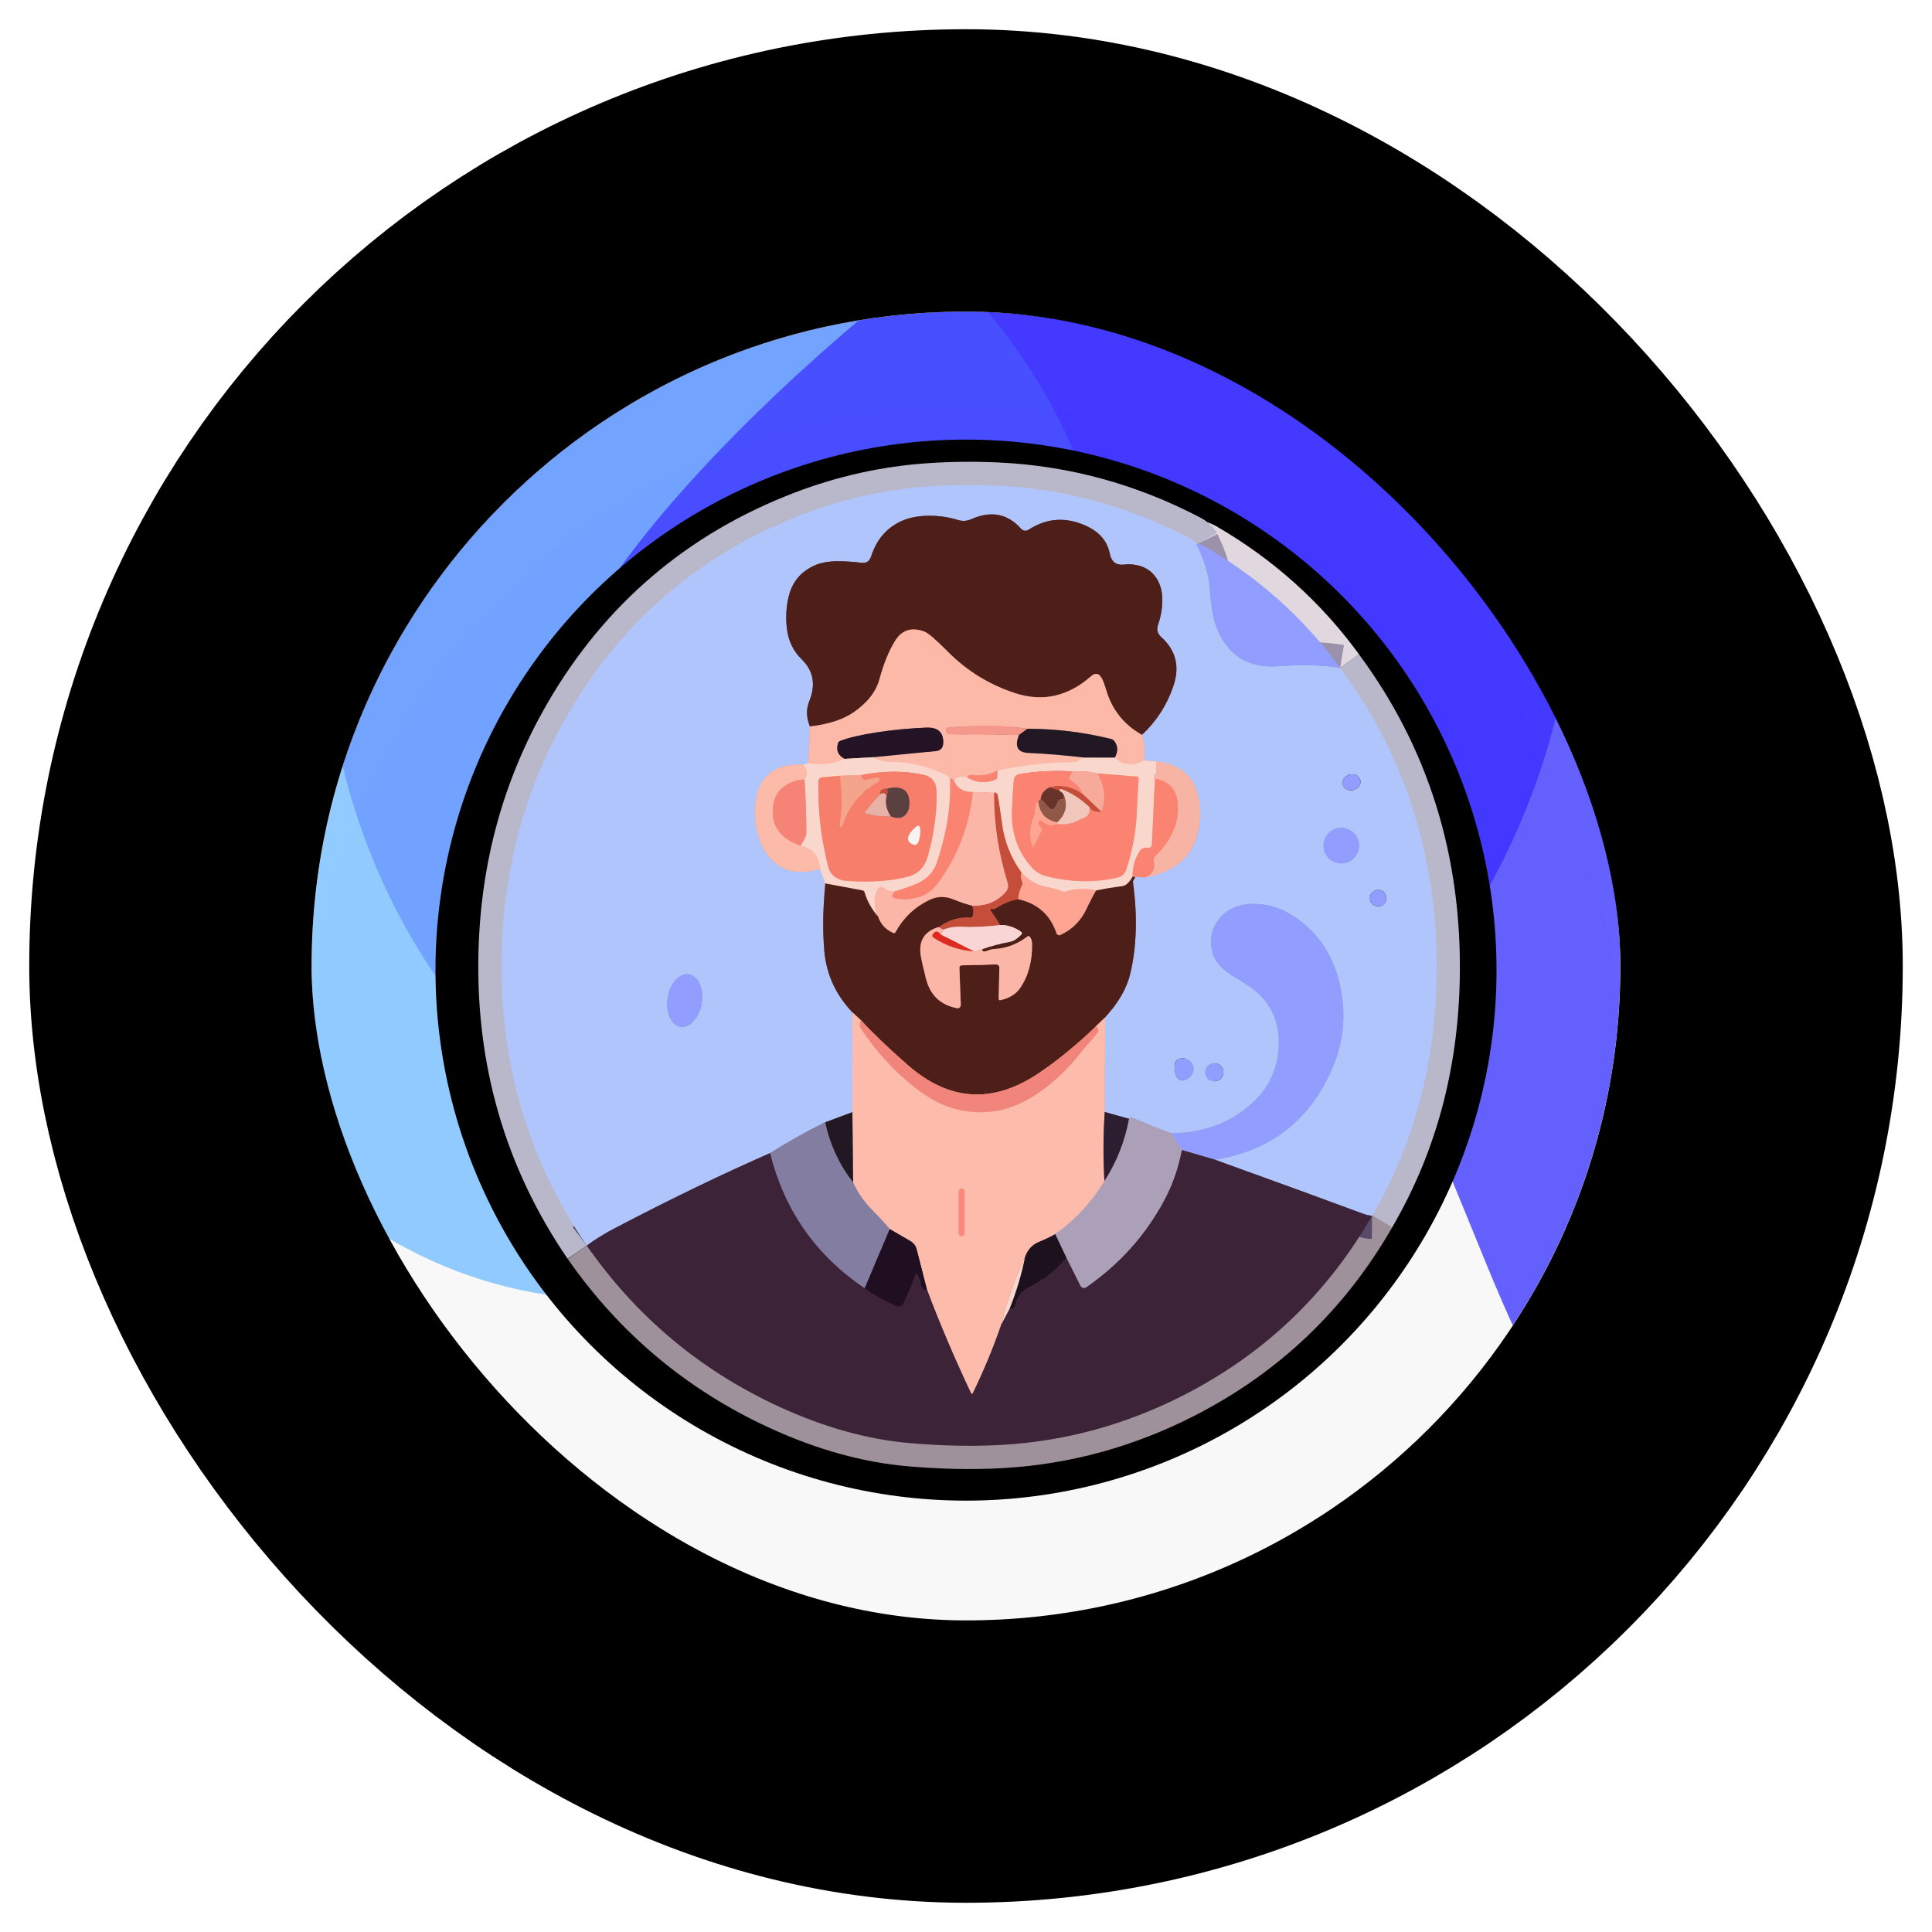 <svg width="62" height="62" viewBox="0 0 62 62" fill="none" xmlns="http://www.w3.org/2000/svg">
<g clip-path="url(#clip0_69_3426)">
<g filter="url(#filter0_dd_69_3426)">
<circle cx="31" cy="31" r="21" fill="#F8F8F8"/>
</g>
<g opacity="0.8" filter="url(#filter1_f_69_3426)">
<ellipse cx="20.755" cy="20.497" rx="20.755" ry="20.497" transform="matrix(-0.288 -0.958 0.937 -0.351 17.273 45.563)" fill="#3502FF"/>
</g>
<g opacity="0.8" filter="url(#filter2_f_69_3426)">
<ellipse cx="17.611" cy="17.059" rx="17.611" ry="17.059" transform="matrix(-0.483 -0.876 0.798 -0.602 14.965 48.868)" fill="#77BEFF"/>
</g>
<g opacity="0.8" filter="url(#filter3_f_69_3426)">
<path d="M51.38 1.239C60.714 8.873 53.605 47.313 49.995 44.787C47.793 43.246 45.19 30.21 38.277 24.624C33.858 21.053 25.946 23.659 20.907 24.027C7.985 24.972 41.967 -6.459 51.38 1.239Z" fill="#3D39FF"/>
</g>
</g>
<rect x="5.469" y="5.469" width="51.062" height="51.062" rx="25.531" stroke="black" stroke-width="9.062"/>
<circle cx="31" cy="31.132" r="17.025" fill="black"/>
<path d="M18.831 39.974C20.422 42.258 22.48 43.981 25.006 45.144C26.442 45.805 27.843 46.195 29.208 46.313C30.263 46.403 31.253 46.422 32.178 46.367C34.208 46.246 36.148 45.713 37.996 44.767C40.577 43.445 42.588 41.528 44.032 39.014" stroke="#9E919B" stroke-width="1.491"/>
<path d="M44.03 39.014C45.359 36.743 46.05 34.199 46.101 31.38C46.17 27.626 45.138 24.311 43.006 21.434" stroke="#B9B8CB" stroke-width="1.491"/>
<path d="M43.007 21.433C41.842 19.833 40.383 18.528 38.63 17.516C38.555 17.473 38.478 17.456 38.398 17.464" stroke="#E1D7DE" stroke-width="1.491"/>
<path d="M38.398 17.464C38.358 17.391 38.276 17.323 38.151 17.258C36.199 16.243 34.153 15.685 32.012 15.586C31.272 15.552 30.546 15.559 29.834 15.607C28.436 15.702 27.076 16.003 25.754 16.51C22.482 17.767 19.968 19.91 18.214 22.939C16.876 25.251 16.171 27.792 16.1 30.562C16.01 34.042 16.921 37.18 18.83 39.974" stroke="#B9B8CB" stroke-width="1.491"/>
<path d="M38.398 17.464C38.655 17.992 38.798 18.471 38.827 18.899C38.862 19.431 38.926 19.822 39.017 20.071C39.365 21.018 40.037 21.454 41.034 21.379C41.787 21.323 42.444 21.341 43.007 21.434" stroke="#9C91AA" stroke-width="1.491"/>
<path d="M44.031 39.014C43.948 39.013 43.837 38.987 43.698 38.934C43.017 38.679 41.448 38.106 38.99 37.216" stroke="#584A68" stroke-width="1.491"/>
<path d="M38.99 37.216C40.731 36.938 41.968 36.003 42.701 34.41C43.161 33.408 43.234 32.374 42.92 31.309C42.664 30.444 42.15 29.781 41.379 29.32C41.067 29.133 40.716 29.029 40.326 29.009C39.892 28.987 39.538 29.097 39.264 29.34C38.989 29.585 38.856 29.895 38.865 30.268C38.875 30.674 39.076 31.003 39.467 31.255C39.649 31.371 39.832 31.487 40.016 31.601C40.416 31.85 40.701 32.175 40.872 32.575C41.026 32.939 41.075 33.348 41.019 33.803C40.941 34.426 40.672 34.951 40.21 35.379C39.508 36.028 38.632 36.357 37.581 36.368" stroke="#9D91AB" stroke-width="1.491"/>
<path d="M37.58 36.367C37.277 36.263 36.865 36.099 36.346 35.876C36.302 35.857 36.264 35.866 36.232 35.903" stroke="#9088A8" stroke-width="1.491"/>
<path d="M36.233 35.903L35.451 35.685" stroke="#504864" stroke-width="1.491"/>
<path d="M35.451 35.685L35.462 32.653" stroke="#B897A1" stroke-width="1.491"/>
<path d="M35.463 32.653C35.888 32.182 36.155 31.721 36.265 31.271C36.474 30.411 36.506 29.423 36.361 28.306C36.359 28.293 36.361 28.278 36.367 28.263C36.373 28.248 36.382 28.232 36.394 28.218C36.412 28.196 36.423 28.171 36.429 28.142" stroke="#614858" stroke-width="1.491"/>
<path d="M36.429 28.142L36.763 28.156" stroke="#B77A85" stroke-width="1.491"/>
<path d="M36.763 28.157C37.998 27.918 38.577 27.167 38.499 25.902C38.445 25.025 37.982 24.536 37.109 24.435" stroke="#B5929E" stroke-width="1.491"/>
<path d="M37.109 24.435L36.705 24.404" stroke="#B6A4B2" stroke-width="1.491"/>
<path d="M36.705 24.404C36.76 24.123 36.74 23.85 36.647 23.582" stroke="#B895A0" stroke-width="1.491"/>
<path d="M36.646 23.582C37.115 23.143 37.452 22.62 37.656 22.011C37.865 21.39 37.736 20.869 37.267 20.447C37.143 20.336 37.108 20.202 37.163 20.045C37.251 19.794 37.296 19.54 37.299 19.281C37.302 18.989 37.239 18.747 37.11 18.554C36.915 18.262 36.616 18.113 36.213 18.108C36.207 18.108 36.151 18.113 36.044 18.121C35.807 18.141 35.663 18.019 35.61 17.755C35.533 17.366 35.283 17.073 34.86 16.879C34.21 16.579 33.591 16.621 33.003 17.003C32.966 17.027 32.922 17.036 32.879 17.03C32.836 17.024 32.796 17.003 32.767 16.97C32.339 16.484 31.805 16.381 31.168 16.662C31.026 16.724 30.882 16.732 30.735 16.686C30.447 16.595 30.138 16.55 29.807 16.552C29.458 16.554 29.157 16.614 28.904 16.734C28.441 16.952 28.125 17.326 27.955 17.858C27.906 18.013 27.8 18.081 27.638 18.06C27.376 18.026 27.119 18.01 26.866 18.011C26.573 18.013 26.324 18.062 26.12 18.156C25.699 18.352 25.432 18.67 25.319 19.11C25.232 19.443 25.21 19.794 25.252 20.165C25.297 20.56 25.455 20.89 25.725 21.155C26.104 21.524 26.186 21.974 25.971 22.503C25.867 22.757 25.875 23.027 25.992 23.314" stroke="#614858" stroke-width="1.491"/>
<path d="M25.993 23.314L25.941 24.486" stroke="#B895A0" stroke-width="1.491"/>
<path d="M25.941 24.486L25.773 24.544" stroke="#B6A4B2" stroke-width="1.491"/>
<path d="M25.775 24.544C24.875 24.494 24.366 24.892 24.249 25.739C24.204 26.058 24.227 26.391 24.316 26.736C24.411 27.103 24.562 27.391 24.77 27.599C25.159 27.988 25.675 28.081 26.319 27.877" stroke="#B796A0" stroke-width="1.491"/>
<path d="M26.318 27.877L26.483 28.351" stroke="#B6A4B2" stroke-width="1.491"/>
<path d="M26.483 28.351C26.408 29.192 26.399 29.92 26.456 30.535C26.524 31.276 26.825 31.928 27.359 32.491" stroke="#614858" stroke-width="1.491"/>
<path d="M27.358 32.49L27.354 35.69" stroke="#B897A1" stroke-width="1.491"/>
<path d="M27.354 35.69L26.482 36.016" stroke="#4B455E" stroke-width="1.491"/>
<path d="M26.482 36.017C25.876 36.313 25.286 36.643 24.711 37.005" stroke="#7B789C" stroke-width="1.491"/>
<path d="M24.712 37.005C23.145 37.693 21.483 38.497 19.725 39.419C19.38 39.599 19.082 39.784 18.831 39.974" stroke="#584A68" stroke-width="1.491"/>
<path d="M36.763 28.157C36.996 28.05 37.084 27.868 37.025 27.612C37.02 27.589 37.021 27.565 37.028 27.542C37.035 27.519 37.048 27.499 37.065 27.482C37.617 26.947 37.859 26.366 37.791 25.739C37.744 25.312 37.502 25.06 37.063 24.985" stroke="#F99B8B" stroke-width="1.491"/>
<path d="M27.377 37.947C26.929 37.375 26.631 36.731 26.482 36.017" stroke="#534B63" stroke-width="1.491"/>
<path d="M36.428 28.141L36.347 28.133" stroke="#A45145" stroke-width="1.491"/>
<path d="M25.82 25.013C25.55 25.026 25.318 25.111 25.124 25.267C24.943 25.413 24.838 25.617 24.808 25.878C24.735 26.49 25.03 26.911 25.691 27.14" stroke="#F8A090" stroke-width="1.491"/>
<path d="M28.552 39.441L27.748 41.344" stroke="#524661" stroke-width="1.491"/>
<path d="M27.749 41.345C26.181 40.288 25.169 38.842 24.711 37.005" stroke="#60516D" stroke-width="1.491"/>
<path d="M36.233 35.903C36.1 36.623 35.837 37.289 35.442 37.903" stroke="#6C5F74" stroke-width="1.491"/>
<path d="M35.463 32.653L35.171 32.933" stroke="#A66E62" stroke-width="1.491"/>
<path d="M35.171 32.933C34.541 33.541 33.923 34.047 33.316 34.453C31.85 35.43 30.456 35.339 29.133 34.18C28.501 33.626 28.001 33.147 27.632 32.742" stroke="#A0524A" stroke-width="1.491"/>
<path d="M27.63 32.742L27.357 32.49" stroke="#A66E62" stroke-width="1.491"/>
<path d="M30.125 29.75C29.672 29.885 29.478 30.184 29.545 30.646C29.566 30.791 29.624 31.047 29.717 31.413C29.85 31.937 30.182 32.251 30.712 32.354C30.727 32.357 30.743 32.356 30.757 32.352C30.772 32.348 30.785 32.34 30.797 32.33C30.808 32.319 30.818 32.307 30.824 32.292C30.83 32.278 30.833 32.262 30.832 32.246L30.787 31.05C30.786 31.032 30.794 31.014 30.808 31.001C30.823 30.987 30.843 30.979 30.864 30.979L31.964 30.949C31.978 30.949 31.992 30.951 32.005 30.956C32.018 30.96 32.03 30.967 32.04 30.977C32.05 30.986 32.058 30.996 32.063 31.008C32.068 31.02 32.071 31.033 32.071 31.046L32.048 32.054C32.048 32.061 32.049 32.068 32.052 32.074C32.054 32.08 32.059 32.085 32.063 32.089C32.069 32.093 32.075 32.096 32.081 32.098C32.087 32.099 32.094 32.099 32.1 32.098C32.392 32.033 32.606 31.9 32.742 31.7C33.002 31.317 33.128 30.847 33.119 30.29C33.118 30.192 33.093 30.115 33.044 30.058C33.036 30.048 33.024 30.041 33.011 30.04C32.999 30.038 32.986 30.042 32.976 30.05C32.653 30.298 32.301 30.433 31.921 30.455C31.845 30.46 31.772 30.476 31.701 30.504C31.572 30.557 31.512 30.542 31.522 30.457" stroke="#A56B60" stroke-width="1.491"/>
<path d="M31.523 30.458C31.806 30.358 32.095 30.281 32.389 30.228C32.475 30.212 32.545 30.184 32.601 30.142C32.664 30.096 32.723 30.044 32.779 29.988C32.785 29.982 32.789 29.975 32.792 29.968C32.794 29.96 32.795 29.953 32.794 29.945C32.794 29.937 32.791 29.929 32.787 29.922C32.783 29.915 32.778 29.91 32.772 29.905C32.555 29.75 32.33 29.676 32.096 29.686" stroke="#A47B77" stroke-width="1.491"/>
<path d="M36.646 23.582C36.069 23.259 35.686 22.779 35.498 22.143C35.445 21.963 35.395 21.834 35.35 21.755C35.259 21.601 35.147 21.583 35.013 21.701C34.273 22.352 33.46 22.533 32.575 22.244C31.746 21.973 31.025 21.529 30.412 20.91C30.034 20.527 29.784 20.314 29.663 20.269C29.253 20.116 28.94 20.216 28.723 20.568C28.523 20.893 28.357 21.3 28.226 21.788C28.114 22.202 27.83 22.563 27.374 22.872C27.041 23.097 26.58 23.244 25.992 23.314" stroke="#A66C60" stroke-width="1.491"/>
<path d="M36.705 24.404C36.364 24.599 36.054 24.57 35.774 24.318" stroke="#FBC8BA" stroke-width="1.491"/>
<path d="M35.774 24.318C35.887 24.111 35.878 23.928 35.748 23.769C35.728 23.744 35.697 23.725 35.66 23.716C34.778 23.497 33.881 23.387 32.969 23.387" stroke="#906966" stroke-width="1.491"/>
<path d="M32.969 23.387C32.222 23.274 31.471 23.255 30.718 23.331C30.676 23.336 30.613 23.337 30.529 23.334C30.351 23.327 30.308 23.388 30.401 23.517C30.41 23.53 30.423 23.541 30.439 23.549C30.454 23.557 30.471 23.561 30.489 23.561L32.703 23.587" stroke="#F9A99A" stroke-width="1.491"/>
<path d="M32.703 23.586C32.551 23.953 32.649 24.145 32.995 24.162C33.615 24.191 34.233 24.243 34.848 24.318" stroke="#906966" stroke-width="1.491"/>
<path d="M34.848 24.318L34.729 24.326C34.721 24.327 34.708 24.333 34.693 24.343C34.678 24.353 34.661 24.367 34.644 24.384C34.596 24.433 34.527 24.458 34.44 24.458C33.682 24.459 32.872 24.547 32.009 24.721" stroke="#FBC8BA" stroke-width="1.491"/>
<path d="M32.009 24.721C31.767 24.864 31.487 24.912 31.169 24.867C31.118 24.86 31.072 24.886 31.033 24.945" stroke="#FC9E8D" stroke-width="1.491"/>
<path d="M31.033 24.945C30.875 24.902 30.731 24.931 30.602 25.031" stroke="#FBC8BA" stroke-width="1.491"/>
<path d="M30.6 25.03C30.572 24.997 30.535 24.979 30.491 24.976" stroke="#FC9E8D" stroke-width="1.491"/>
<path d="M30.492 24.976C30.46 24.927 30.37 24.87 30.222 24.806C29.647 24.558 29.118 24.439 28.635 24.45C28.419 24.454 28.219 24.404 28.035 24.299" stroke="#FBC8BA" stroke-width="1.491"/>
<path d="M28.035 24.299L30.026 24.104C30.186 24.088 30.267 23.998 30.27 23.834C30.276 23.496 30.094 23.335 29.724 23.35C29.201 23.371 28.682 23.42 28.164 23.498C27.639 23.577 27.238 23.67 26.961 23.777C26.945 23.784 26.93 23.794 26.918 23.806C26.906 23.818 26.897 23.833 26.892 23.849C26.82 24.076 26.892 24.245 27.108 24.354" stroke="#916667" stroke-width="1.491"/>
<path d="M27.109 24.354C26.734 24.519 26.345 24.563 25.941 24.486" stroke="#FBC8BA" stroke-width="1.491"/>
<path d="M27.631 32.742C27.607 32.792 27.594 32.84 27.593 32.887C27.591 32.927 27.607 32.972 27.64 33.022C28.103 33.724 28.659 34.336 29.306 34.856C29.727 35.194 30.128 35.424 30.51 35.545C30.975 35.692 31.447 35.73 31.927 35.658C32.435 35.582 32.945 35.356 33.458 34.978C33.918 34.639 34.325 34.24 34.68 33.781C34.748 33.694 34.833 33.593 34.937 33.477C35.012 33.393 35.098 33.292 35.196 33.172C35.269 33.081 35.261 33.001 35.17 32.933" stroke="#F7A093" stroke-width="1.491"/>
<path d="M35.452 35.685C35.403 36.415 35.4 37.154 35.443 37.903" stroke="#956D6E" stroke-width="1.491"/>
<path d="M35.444 37.903C35.035 38.578 34.509 39.145 33.863 39.605" stroke="#D5AEB2" stroke-width="1.491"/>
<path d="M33.862 39.605C33.74 39.679 33.562 39.764 33.328 39.861C33.115 39.95 32.968 40.117 32.888 40.363" stroke="#8E6765" stroke-width="1.491"/>
<path d="M32.888 40.363C32.56 41.047 32.31 41.756 32.137 42.49" stroke="#FBCABC" stroke-width="1.491"/>
<path d="M32.137 42.49C31.89 43.217 31.586 43.952 31.224 44.697C31.201 44.746 31.178 44.746 31.156 44.697C30.646 43.622 30.178 42.524 29.752 41.403" stroke="#9D7072" stroke-width="1.491"/>
<path d="M29.753 41.403L29.41 40.069C29.398 40.022 29.375 39.976 29.341 39.934C29.307 39.892 29.264 39.855 29.214 39.826L28.554 39.441" stroke="#8F6566" stroke-width="1.491"/>
<path d="M28.554 39.441C28.386 39.239 28.209 39.046 28.021 38.862C27.751 38.595 27.536 38.29 27.378 37.947" stroke="#C09DA6" stroke-width="1.491"/>
<path d="M27.376 37.947L27.354 35.69" stroke="#906A68" stroke-width="1.491"/>
<path d="M27.748 41.344C27.987 41.514 28.241 41.661 28.51 41.784C28.516 41.786 28.573 41.817 28.683 41.876C28.845 41.965 28.96 41.924 29.028 41.753C29.06 41.67 29.078 41.627 29.079 41.623C29.19 41.383 29.29 41.137 29.379 40.887C29.392 40.851 29.409 40.849 29.43 40.879C29.495 40.972 29.535 41.078 29.549 41.197C29.564 41.33 29.631 41.399 29.751 41.403" stroke="#2F192D" stroke-width="1.491"/>
<path d="M32.137 42.49L32.395 42.003" stroke="#9B7D82" stroke-width="1.491"/>
<path d="M32.395 42.003C32.452 42.015 32.5 42.006 32.539 41.977C32.565 41.957 32.585 41.918 32.598 41.859C32.657 41.615 32.791 41.439 33.001 41.333C33.492 41.084 33.9 40.764 34.225 40.372" stroke="#2E1A2B" stroke-width="1.491"/>
<path d="M37.928 36.906C37.819 37.489 37.627 38.034 37.353 38.542C36.757 39.649 35.926 40.573 34.86 41.313C34.845 41.323 34.828 41.33 34.809 41.334C34.791 41.337 34.773 41.336 34.755 41.332C34.737 41.327 34.72 41.319 34.706 41.307C34.691 41.296 34.68 41.281 34.671 41.265L34.226 40.372" stroke="#756178" stroke-width="1.491"/>
<path d="M34.226 40.372L33.863 39.605" stroke="#65586B" stroke-width="1.491"/>
<path d="M38.989 37.215L37.928 36.906" stroke="#826A7C" stroke-width="1.491"/>
<path d="M37.929 36.906L37.581 36.368" stroke="#B9A8BC" stroke-width="1.491"/>
<path d="M37.11 24.435L37.106 24.779C37.106 24.792 37.102 24.806 37.093 24.821C37.085 24.835 37.073 24.85 37.058 24.864C37.019 24.899 37.021 24.94 37.064 24.985" stroke="#F8C5B8" stroke-width="1.491"/>
<path d="M37.064 24.985L36.965 27.108C36.964 27.123 36.961 27.138 36.954 27.151C36.947 27.164 36.938 27.176 36.926 27.185C36.915 27.195 36.901 27.202 36.887 27.205C36.873 27.209 36.858 27.21 36.843 27.207C36.789 27.198 36.735 27.203 36.683 27.223C36.639 27.239 36.602 27.272 36.569 27.323C36.414 27.569 36.34 27.838 36.347 28.133" stroke="#FAAD9F" stroke-width="1.491"/>
<path d="M36.346 28.133C36.239 28.321 36.13 28.422 36.02 28.437C35.736 28.473 35.455 28.52 35.175 28.577" stroke="#A47B72" stroke-width="1.491"/>
<path d="M35.175 28.578C34.843 28.503 34.516 28.515 34.192 28.611C34.158 28.621 34.122 28.619 34.089 28.606C33.945 28.546 33.796 28.502 33.641 28.476C33.298 28.417 33.012 28.259 32.781 28.001" stroke="#FBBEB0" stroke-width="1.491"/>
<path d="M32.781 28.001C32.439 27.529 32.23 27.002 32.154 26.419C32.116 26.123 32.072 25.827 32.02 25.533C32.015 25.502 32.004 25.478 31.987 25.462C31.959 25.433 31.931 25.426 31.902 25.441" stroke="#DF9383" stroke-width="1.491"/>
<path d="M31.903 25.44L31.224 25.416" stroke="#FAC7BA" stroke-width="1.491"/>
<path d="M31.224 25.416C30.918 25.427 30.711 25.298 30.602 25.03" stroke="#FAAD9F" stroke-width="1.491"/>
<path d="M31.033 24.945C31.324 25.119 31.625 25.146 31.937 25.024C31.956 25.017 31.972 25.006 31.983 24.993C31.995 24.98 32.002 24.965 32.002 24.95L32.009 24.721" stroke="#FAAD9F" stroke-width="1.491"/>
<path d="M30.492 24.976C30.513 25.691 30.431 26.392 30.246 27.078C30.139 27.477 30.06 27.726 30.007 27.826C29.878 28.073 29.672 28.255 29.39 28.372C29.17 28.463 28.946 28.541 28.717 28.605" stroke="#FAAD9F" stroke-width="1.491"/>
<path d="M28.717 28.605C28.582 28.615 28.477 28.589 28.403 28.526C28.285 28.425 28.197 28.447 28.14 28.592C28.032 28.86 28.045 29.135 28.178 29.416" stroke="#FAC7BA" stroke-width="1.491"/>
<path d="M28.177 29.416C27.972 29.18 27.827 28.919 27.744 28.633C27.739 28.619 27.731 28.605 27.719 28.595C27.706 28.584 27.691 28.577 27.675 28.573L26.482 28.351" stroke="#A47B72" stroke-width="1.491"/>
<path d="M26.317 27.876C26.287 27.474 26.078 27.229 25.69 27.14" stroke="#FAC9BA" stroke-width="1.491"/>
<path d="M25.69 27.14C25.814 26.947 25.876 26.823 25.876 26.768C25.877 26.197 25.858 25.612 25.819 25.013" stroke="#F7AEA2" stroke-width="1.491"/>
<path d="M25.819 25.013C25.925 24.851 25.909 24.694 25.773 24.545" stroke="#FAC9BA" stroke-width="1.491"/>
<path d="M31.522 30.458L31.251 30.53" stroke="#FAC6BE" stroke-width="1.491"/>
<path d="M31.252 30.53L30.192 29.993" stroke="#EB817B" stroke-width="1.491"/>
<path d="M30.192 29.993L30.27 29.831" stroke="#FAC6BE" stroke-width="1.491"/>
<path d="M30.191 29.993C30.101 29.87 30.017 29.864 29.937 29.975C29.931 29.984 29.926 29.994 29.924 30.005C29.922 30.015 29.921 30.026 29.923 30.037C29.925 30.048 29.929 30.058 29.935 30.067C29.941 30.076 29.949 30.084 29.958 30.09C30.365 30.355 30.796 30.501 31.251 30.529" stroke="#EC7164" stroke-width="1.491"/>
<path d="M32.781 28.001C32.757 28.109 32.766 28.211 32.806 28.306C32.813 28.322 32.817 28.339 32.817 28.356C32.817 28.372 32.813 28.388 32.805 28.402C32.724 28.555 32.682 28.707 32.679 28.86" stroke="#E17967" stroke-width="1.491"/>
<path d="M32.679 28.86C32.442 28.892 32.195 28.993 31.938 29.162C31.929 29.167 31.919 29.171 31.908 29.173C31.898 29.175 31.887 29.175 31.877 29.172C31.781 29.15 31.758 29.174 31.808 29.245C31.909 29.389 32.005 29.535 32.096 29.686" stroke="#8A3729" stroke-width="1.491"/>
<path d="M32.095 29.686C31.68 29.74 31.262 29.758 30.842 29.738C30.644 29.729 30.453 29.759 30.27 29.831" stroke="#DF9288" stroke-width="1.491"/>
<path d="M30.27 29.831L30.126 29.75" stroke="#E08271" stroke-width="1.491"/>
<path d="M30.126 29.75C30.422 29.528 30.76 29.425 31.142 29.442C31.158 29.442 31.174 29.438 31.187 29.429C31.2 29.421 31.21 29.408 31.214 29.394C31.245 29.285 31.239 29.176 31.196 29.068" stroke="#8A3729" stroke-width="1.491"/>
<path d="M31.904 25.44C31.894 26.408 32.041 27.374 32.344 28.339C32.359 28.386 32.361 28.437 32.351 28.486C32.341 28.535 32.319 28.581 32.286 28.619C32.01 28.936 31.647 29.086 31.197 29.068" stroke="#E08271" stroke-width="1.491"/>
<path d="M31.196 29.068C30.993 29.015 30.794 28.948 30.6 28.866C30.333 28.755 30.072 28.761 29.816 28.886C29.346 29.115 28.988 29.458 28.741 29.915C28.734 29.928 28.722 29.939 28.709 29.944C28.695 29.949 28.679 29.949 28.666 29.943C28.42 29.837 28.257 29.661 28.177 29.416" stroke="#A56B60" stroke-width="1.491"/>
<path d="M35.175 28.577C35.066 28.763 34.968 28.954 34.878 29.151C34.698 29.545 34.415 29.83 34.03 30.008C34.018 30.013 34.005 30.016 33.991 30.016C33.978 30.016 33.965 30.014 33.952 30.008C33.94 30.003 33.929 29.995 33.92 29.985C33.911 29.975 33.904 29.963 33.9 29.951C33.703 29.361 33.296 28.997 32.679 28.86" stroke="#A66256" stroke-width="1.491"/>
<path d="M31.223 25.416C31.11 26.499 30.738 27.473 30.107 28.336C29.965 28.529 29.803 28.663 29.62 28.74C29.347 28.852 29.08 28.89 28.819 28.852C28.605 28.822 28.571 28.739 28.716 28.605" stroke="#FB9D8D" stroke-width="1.491"/>
<path d="M32.968 23.387L32.702 23.586" stroke="#8C5858" stroke-width="1.491"/>
<path d="M28.035 24.299L27.108 24.354" stroke="#8F7579" stroke-width="1.491"/>
<path d="M35.775 24.318H34.849" stroke="#8E7878" stroke-width="1.491"/>
<path d="M32.395 42.003C32.608 41.476 32.772 40.929 32.887 40.363" stroke="#8C7475" stroke-width="1.491"/>
<path d="M43.652 25.029C43.635 24.964 43.588 24.909 43.523 24.877C43.458 24.845 43.38 24.839 43.306 24.859C43.232 24.879 43.167 24.924 43.127 24.985C43.088 25.045 43.075 25.116 43.093 25.181C43.111 25.246 43.157 25.301 43.222 25.333C43.287 25.365 43.365 25.371 43.44 25.351C43.514 25.331 43.578 25.286 43.618 25.225C43.658 25.165 43.67 25.094 43.652 25.029Z" stroke="#9088A8" stroke-width="1.491"/>
<path d="M43.615 27.137C43.615 26.986 43.555 26.841 43.448 26.734C43.341 26.627 43.196 26.567 43.045 26.567C42.894 26.567 42.748 26.627 42.642 26.734C42.535 26.841 42.475 26.986 42.475 27.137C42.475 27.289 42.535 27.434 42.642 27.541C42.748 27.647 42.894 27.707 43.045 27.707C43.196 27.707 43.341 27.647 43.448 27.541C43.555 27.434 43.615 27.289 43.615 27.137Z" stroke="#948DAA" stroke-width="1.491"/>
<path d="M44.489 28.822C44.489 28.787 44.483 28.753 44.469 28.721C44.456 28.689 44.437 28.66 44.412 28.635C44.388 28.611 44.359 28.591 44.327 28.578C44.295 28.565 44.26 28.558 44.226 28.558C44.156 28.558 44.089 28.586 44.039 28.635C43.99 28.685 43.962 28.752 43.962 28.822C43.962 28.892 43.99 28.959 44.039 29.008C44.089 29.058 44.156 29.085 44.226 29.085C44.26 29.085 44.295 29.079 44.327 29.065C44.359 29.052 44.388 29.033 44.412 29.008C44.437 28.984 44.456 28.955 44.469 28.923C44.483 28.891 44.489 28.856 44.489 28.822Z" stroke="#948DAA" stroke-width="1.491"/>
<path d="M21.841 32.95C21.986 32.973 22.139 32.906 22.266 32.764C22.393 32.622 22.484 32.417 22.519 32.194C22.536 32.083 22.539 31.971 22.528 31.865C22.516 31.758 22.491 31.659 22.452 31.573C22.414 31.487 22.363 31.415 22.304 31.363C22.244 31.31 22.176 31.277 22.105 31.266C21.96 31.243 21.807 31.31 21.68 31.452C21.553 31.594 21.462 31.799 21.427 32.023C21.41 32.133 21.407 32.245 21.418 32.351C21.429 32.458 21.455 32.557 21.494 32.643C21.532 32.729 21.582 32.801 21.642 32.853C21.702 32.906 21.769 32.939 21.841 32.95Z" stroke="#948BA5" stroke-width="1.491"/>
<path d="M37.954 33.965C37.738 33.962 37.656 34.101 37.707 34.383C37.745 34.59 37.837 34.685 37.984 34.666C38.089 34.653 38.175 34.595 38.241 34.492C38.327 34.359 38.328 34.233 38.242 34.112C38.175 34.015 38.079 33.966 37.954 33.965Z" stroke="#9088A8" stroke-width="1.491"/>
<path d="M39.262 34.409C39.262 34.332 39.231 34.258 39.176 34.203C39.122 34.148 39.048 34.118 38.971 34.118C38.894 34.118 38.819 34.148 38.765 34.203C38.71 34.258 38.68 34.332 38.68 34.409C38.68 34.447 38.687 34.485 38.702 34.52C38.717 34.556 38.738 34.588 38.765 34.615C38.792 34.642 38.824 34.663 38.859 34.678C38.895 34.692 38.932 34.7 38.971 34.7C39.048 34.7 39.122 34.669 39.176 34.615C39.231 34.56 39.262 34.486 39.262 34.409Z" stroke="#9088A8" stroke-width="1.491"/>
<path d="M27.654 24.871L26.953 24.895" stroke="#F7BEAC" stroke-width="1.491"/>
<path d="M26.954 24.895L26.374 24.949C26.345 24.951 26.318 24.967 26.298 24.992C26.278 25.017 26.266 25.049 26.265 25.084C26.245 26.008 26.349 26.917 26.579 27.811C26.652 28.097 26.866 28.252 27.219 28.273C27.984 28.32 28.628 28.271 29.151 28.128C29.468 28.042 29.675 27.825 29.774 27.477C29.971 26.777 30.066 26.108 30.058 25.469C30.056 25.303 30.031 25.18 29.983 25.098C29.91 24.977 29.797 24.9 29.644 24.867C29.003 24.731 28.339 24.733 27.655 24.871" stroke="#F8AB9C" stroke-width="1.491"/>
<path d="M26.952 24.895C27.031 25.456 27.031 25.967 26.951 26.427C26.942 26.478 26.949 26.514 26.97 26.532C26.974 26.537 26.98 26.539 26.986 26.539C26.993 26.54 26.999 26.538 27.006 26.535C27.012 26.531 27.018 26.526 27.023 26.519C27.028 26.513 27.032 26.506 27.035 26.498C27.23 25.882 27.609 25.417 28.172 25.104C28.189 25.094 28.203 25.082 28.213 25.069C28.223 25.055 28.229 25.041 28.229 25.028C28.229 25.006 28.223 24.988 28.21 24.974C28.193 24.956 28.164 24.95 28.125 24.955C28.02 24.972 27.916 24.991 27.813 25.013C27.696 25.038 27.642 24.991 27.653 24.871" stroke="#F6917C" stroke-width="1.491"/>
<path d="M35.213 24.821C34.972 24.759 34.714 24.739 34.44 24.762" stroke="#F9C1B3" stroke-width="1.491"/>
<path d="M34.439 24.762C33.919 24.719 33.355 24.742 32.745 24.833C32.614 24.853 32.543 24.928 32.532 25.06C32.504 25.36 32.485 25.686 32.476 26.039C32.456 26.759 32.678 27.368 33.143 27.867C33.258 27.989 33.403 28.073 33.578 28.118C34.354 28.315 35.112 28.331 35.853 28.164C35.999 28.131 36.096 28.044 36.144 27.901C36.342 27.301 36.454 26.698 36.48 26.093C36.496 25.73 36.516 25.359 36.538 24.981C36.539 24.967 36.534 24.953 36.524 24.942C36.515 24.93 36.501 24.924 36.486 24.922L35.213 24.821" stroke="#FAAD9F" stroke-width="1.491"/>
<path d="M34.44 24.763C34.368 24.822 34.327 24.891 34.314 24.971C34.312 24.985 34.315 25 34.323 25.014C34.332 25.028 34.344 25.039 34.36 25.047C34.539 25.138 34.671 25.286 34.757 25.491" stroke="#F99786" stroke-width="1.491"/>
<path d="M34.756 25.491C34.419 25.244 34.059 25.171 33.676 25.272" stroke="#E06956" stroke-width="1.491"/>
<path d="M33.676 25.271C33.519 25.342 33.426 25.461 33.399 25.63" stroke="#B15B4E" stroke-width="1.491"/>
<path d="M33.4 25.63C33.365 25.66 33.339 25.698 33.322 25.744" stroke="#C56E5D" stroke-width="1.491"/>
<path d="M33.321 25.744C33.257 25.733 33.22 25.82 33.209 26.006C33.204 26.085 33.187 26.162 33.157 26.235C33.029 26.552 33.022 26.86 33.137 27.161C33.147 27.187 33.16 27.186 33.174 27.158L33.424 26.681C33.433 26.663 33.44 26.645 33.441 26.628C33.443 26.612 33.44 26.599 33.434 26.589L33.381 26.519C33.35 26.476 33.333 26.445 33.33 26.428C33.32 26.347 33.353 26.321 33.43 26.351C33.45 26.358 33.479 26.377 33.517 26.406C33.639 26.502 33.773 26.515 33.921 26.443" stroke="#FC9483" stroke-width="1.491"/>
<path d="M33.921 26.443C34.176 26.475 34.416 26.43 34.64 26.309C34.649 26.304 34.703 26.28 34.803 26.237C34.931 26.181 34.984 26.07 34.961 25.903" stroke="#F6A597" stroke-width="1.491"/>
<path d="M34.961 25.903C35.017 26.012 35.146 26.062 35.348 26.052" stroke="#E06956" stroke-width="1.491"/>
<path d="M35.347 26.052C35.5 25.633 35.455 25.223 35.212 24.821" stroke="#F99786" stroke-width="1.491"/>
<path d="M35.348 26.052L34.756 25.491" stroke="#DF7C6A" stroke-width="1.491"/>
<path d="M34.002 25.381C34.068 25.41 34.115 25.457 34.143 25.521" stroke="#AD7D73" stroke-width="1.491"/>
<path d="M34.144 25.521C34.143 25.611 34.127 25.654 34.096 25.65C34.064 25.645 34.032 25.651 34.005 25.668C33.977 25.684 33.956 25.709 33.944 25.739C33.853 25.983 33.75 26.031 33.635 25.885C33.564 25.795 33.485 25.71 33.399 25.63" stroke="#7C4639" stroke-width="1.491"/>
<path d="M33.922 26.39C33.565 26.319 33.365 26.103 33.322 25.743" stroke="#C77F6D" stroke-width="1.491"/>
<path d="M33.921 26.443V26.39" stroke="#F8B6A7" stroke-width="1.491"/>
<path d="M33.921 26.39C34.196 26.144 34.27 25.855 34.143 25.521" stroke="#C19081" stroke-width="1.491"/>
<path d="M34.961 25.903C34.685 25.643 34.393 25.452 34.085 25.331C34.024 25.307 33.996 25.323 34.003 25.381" stroke="#DC8B7B" stroke-width="1.491"/>
<path d="M34.003 25.38L33.676 25.271" stroke="#964132" stroke-width="1.491"/>
<path d="M28.472 25.307C28.311 25.299 28.231 25.361 28.232 25.494" stroke="#DE6653" stroke-width="1.491"/>
<path d="M28.23 25.494L27.765 26.047C27.761 26.052 27.759 26.058 27.757 26.064C27.756 26.07 27.757 26.077 27.759 26.083C27.761 26.089 27.765 26.094 27.77 26.099C27.775 26.103 27.781 26.106 27.787 26.107C28.05 26.176 28.316 26.207 28.586 26.2" stroke="#EF9889" stroke-width="1.491"/>
<path d="M28.587 26.2C28.807 26.288 28.972 26.262 29.083 26.122C29.164 26.02 29.197 25.884 29.181 25.713C29.149 25.337 28.913 25.201 28.472 25.308" stroke="#A95F55" stroke-width="1.491"/>
<path d="M28.588 26.2C28.442 25.984 28.396 25.767 28.449 25.548" stroke="#A17973" stroke-width="1.491"/>
<path d="M28.449 25.549C28.479 25.474 28.487 25.394 28.472 25.308" stroke="#90473C" stroke-width="1.491"/>
<path d="M28.449 25.548C28.411 25.447 28.338 25.429 28.231 25.494" stroke="#D68071" stroke-width="1.491"/>
<path d="M29.231 27.065C29.358 27.152 29.443 27.122 29.486 26.974C29.523 26.846 29.54 26.733 29.536 26.635C29.53 26.482 29.472 26.457 29.36 26.562C29.117 26.788 29.074 26.956 29.231 27.065Z" stroke="#F7B9AE" stroke-width="1.491"/>
<path d="M30.957 38.235C30.957 38.21 30.948 38.186 30.93 38.168C30.912 38.151 30.889 38.141 30.864 38.141H30.859C30.834 38.141 30.811 38.151 30.793 38.168C30.776 38.186 30.766 38.21 30.766 38.235V39.578C30.766 39.602 30.776 39.626 30.793 39.644C30.811 39.661 30.834 39.671 30.859 39.671H30.864C30.889 39.671 30.912 39.661 30.93 39.644C30.948 39.626 30.957 39.602 30.957 39.578V38.235Z" stroke="#FCA294" stroke-width="1.491"/>
<path d="M38.398 17.464C38.654 17.992 38.797 18.471 38.826 18.899C38.861 19.431 38.925 19.822 39.017 20.071C39.364 21.018 40.036 21.454 41.033 21.379C41.786 21.323 42.444 21.341 43.006 21.434C45.138 24.311 46.17 27.626 46.102 31.38C46.05 34.199 45.36 36.743 44.031 39.014C43.947 39.013 43.836 38.987 43.697 38.934C43.016 38.679 41.447 38.106 38.989 37.215C40.73 36.938 41.967 36.003 42.7 34.41C43.16 33.408 43.233 32.374 42.919 31.309C42.663 30.444 42.149 29.781 41.378 29.32C41.066 29.133 40.715 29.029 40.325 29.009C39.891 28.986 39.537 29.097 39.263 29.34C38.988 29.585 38.855 29.895 38.864 30.268C38.874 30.674 39.075 31.003 39.466 31.254C39.648 31.371 39.831 31.487 40.015 31.601C40.415 31.85 40.7 32.175 40.871 32.575C41.025 32.939 41.074 33.348 41.018 33.803C40.94 34.425 40.67 34.951 40.209 35.379C39.507 36.028 38.631 36.357 37.58 36.367C37.277 36.263 36.866 36.099 36.346 35.876C36.303 35.857 36.265 35.866 36.233 35.903L35.451 35.685L35.462 32.653C35.887 32.182 36.155 31.721 36.264 31.271C36.474 30.411 36.506 29.423 36.36 28.306C36.359 28.293 36.361 28.278 36.366 28.263C36.372 28.247 36.381 28.232 36.393 28.218C36.411 28.196 36.423 28.171 36.428 28.141L36.763 28.157C37.998 27.918 38.577 27.167 38.499 25.903C38.445 25.025 37.982 24.536 37.109 24.436L36.705 24.404C36.759 24.123 36.74 23.849 36.646 23.582C37.115 23.143 37.452 22.62 37.656 22.011C37.866 21.39 37.736 20.869 37.267 20.447C37.143 20.336 37.108 20.202 37.164 20.045C37.251 19.794 37.296 19.54 37.299 19.281C37.302 18.989 37.239 18.747 37.11 18.554C36.915 18.262 36.616 18.113 36.213 18.108C36.207 18.108 36.151 18.113 36.044 18.121C35.807 18.141 35.663 18.019 35.611 17.755C35.533 17.366 35.283 17.073 34.861 16.879C34.21 16.579 33.591 16.621 33.003 17.003C32.967 17.026 32.922 17.036 32.879 17.03C32.836 17.024 32.796 17.003 32.767 16.97C32.339 16.484 31.806 16.381 31.168 16.662C31.027 16.724 30.883 16.732 30.735 16.686C30.447 16.595 30.138 16.55 29.807 16.552C29.458 16.554 29.157 16.614 28.904 16.734C28.441 16.952 28.125 17.326 27.956 17.857C27.906 18.013 27.8 18.081 27.638 18.06C27.376 18.026 27.119 18.01 26.867 18.011C26.573 18.013 26.324 18.062 26.12 18.156C25.699 18.352 25.432 18.67 25.319 19.11C25.232 19.443 25.21 19.794 25.252 20.165C25.297 20.56 25.455 20.89 25.725 21.155C26.104 21.524 26.186 21.974 25.971 22.503C25.867 22.756 25.875 23.027 25.992 23.314L25.941 24.486L25.773 24.544C24.874 24.494 24.365 24.892 24.247 25.739C24.203 26.058 24.226 26.39 24.315 26.736C24.409 27.103 24.561 27.391 24.768 27.599C25.158 27.988 25.674 28.081 26.317 27.877L26.482 28.351C26.407 29.191 26.398 29.919 26.455 30.535C26.523 31.276 26.824 31.927 27.358 32.49L27.354 35.69L26.482 36.017C25.876 36.313 25.285 36.643 24.711 37.005C23.144 37.693 21.482 38.497 19.724 39.418C19.38 39.599 19.082 39.784 18.83 39.974C16.921 37.18 16.01 34.042 16.1 30.562C16.171 27.792 16.876 25.251 18.214 22.939C19.968 19.91 22.482 17.767 25.754 16.51C27.076 16.003 28.436 15.702 29.834 15.607C30.546 15.559 31.272 15.552 32.012 15.586C34.153 15.685 36.199 16.243 38.151 17.258C38.276 17.323 38.358 17.391 38.398 17.464ZM43.652 25.029C43.634 24.963 43.588 24.909 43.523 24.877C43.458 24.845 43.38 24.838 43.305 24.859C43.231 24.879 43.167 24.924 43.127 24.984C43.087 25.045 43.075 25.116 43.093 25.181C43.11 25.246 43.157 25.301 43.222 25.332C43.287 25.364 43.365 25.371 43.439 25.351C43.513 25.331 43.577 25.285 43.617 25.225C43.657 25.165 43.67 25.094 43.652 25.029ZM43.614 27.137C43.614 26.986 43.554 26.841 43.447 26.734C43.34 26.628 43.195 26.567 43.044 26.567C42.893 26.567 42.748 26.628 42.641 26.734C42.534 26.841 42.474 26.986 42.474 27.137C42.474 27.289 42.534 27.434 42.641 27.541C42.748 27.648 42.893 27.708 43.044 27.708C43.195 27.708 43.34 27.648 43.447 27.541C43.554 27.434 43.614 27.289 43.614 27.137ZM44.489 28.822C44.489 28.787 44.483 28.753 44.469 28.721C44.456 28.689 44.437 28.66 44.412 28.635C44.388 28.61 44.359 28.591 44.327 28.578C44.295 28.565 44.26 28.558 44.226 28.558C44.156 28.558 44.089 28.586 44.039 28.635C43.99 28.684 43.962 28.752 43.962 28.822C43.962 28.892 43.99 28.959 44.039 29.008C44.089 29.058 44.156 29.085 44.226 29.085C44.26 29.085 44.295 29.078 44.327 29.065C44.359 29.052 44.388 29.033 44.412 29.008C44.437 28.984 44.456 28.954 44.469 28.922C44.483 28.89 44.489 28.856 44.489 28.822ZM21.841 32.95C21.985 32.973 22.138 32.906 22.265 32.764C22.392 32.622 22.484 32.417 22.519 32.193C22.536 32.083 22.539 31.971 22.527 31.865C22.516 31.758 22.49 31.659 22.452 31.573C22.413 31.487 22.363 31.415 22.303 31.363C22.244 31.31 22.176 31.277 22.104 31.266C21.96 31.243 21.807 31.31 21.68 31.452C21.553 31.594 21.462 31.799 21.427 32.022C21.409 32.133 21.406 32.245 21.418 32.351C21.429 32.458 21.455 32.557 21.493 32.643C21.532 32.729 21.582 32.8 21.642 32.853C21.701 32.906 21.769 32.939 21.841 32.95ZM37.954 33.965C37.738 33.962 37.656 34.101 37.708 34.383C37.745 34.59 37.838 34.685 37.984 34.666C38.089 34.653 38.175 34.595 38.242 34.492C38.327 34.359 38.328 34.233 38.243 34.112C38.175 34.015 38.079 33.966 37.954 33.965ZM39.262 34.409C39.262 34.332 39.231 34.258 39.177 34.203C39.122 34.148 39.048 34.118 38.971 34.118C38.894 34.118 38.82 34.148 38.765 34.203C38.711 34.258 38.68 34.332 38.68 34.409C38.68 34.447 38.687 34.485 38.702 34.52C38.717 34.556 38.738 34.588 38.765 34.615C38.792 34.642 38.824 34.663 38.859 34.678C38.895 34.692 38.933 34.7 38.971 34.7C39.048 34.7 39.122 34.669 39.177 34.615C39.231 34.56 39.262 34.486 39.262 34.409Z" fill="#AFC5FC"/>
<path d="M36.646 23.582C36.069 23.259 35.686 22.779 35.498 22.143C35.445 21.963 35.396 21.834 35.35 21.755C35.259 21.601 35.147 21.583 35.013 21.701C34.273 22.352 33.461 22.533 32.575 22.244C31.746 21.973 31.025 21.529 30.412 20.909C30.034 20.527 29.784 20.314 29.663 20.268C29.253 20.116 28.94 20.216 28.723 20.568C28.523 20.893 28.357 21.3 28.226 21.788C28.114 22.202 27.83 22.563 27.374 22.871C27.041 23.097 26.58 23.244 25.992 23.314C25.875 23.027 25.867 22.757 25.971 22.503C26.186 21.974 26.104 21.524 25.725 21.155C25.455 20.89 25.297 20.56 25.252 20.165C25.21 19.794 25.232 19.443 25.319 19.11C25.432 18.67 25.699 18.352 26.12 18.156C26.324 18.062 26.573 18.013 26.866 18.011C27.119 18.01 27.376 18.026 27.638 18.06C27.8 18.081 27.906 18.013 27.955 17.858C28.125 17.326 28.441 16.952 28.904 16.734C29.157 16.614 29.458 16.554 29.807 16.552C30.138 16.55 30.447 16.595 30.735 16.686C30.882 16.732 31.026 16.724 31.168 16.662C31.805 16.381 32.339 16.484 32.767 16.97C32.796 17.003 32.836 17.024 32.879 17.03C32.922 17.036 32.966 17.027 33.003 17.003C33.591 16.621 34.21 16.579 34.86 16.879C35.283 17.073 35.533 17.366 35.61 17.755C35.663 18.019 35.807 18.141 36.044 18.121C36.151 18.113 36.207 18.108 36.213 18.108C36.616 18.113 36.915 18.262 37.11 18.554C37.239 18.747 37.302 18.989 37.299 19.281C37.296 19.54 37.251 19.794 37.163 20.045C37.108 20.202 37.143 20.336 37.267 20.447C37.736 20.869 37.865 21.39 37.656 22.011C37.452 22.62 37.115 23.143 36.646 23.582Z" fill="#4E1F18"/>
<path d="M38.398 17.464C38.478 17.456 38.555 17.473 38.63 17.516C40.383 18.528 41.842 19.833 43.007 21.433C42.444 21.34 41.787 21.322 41.034 21.379C40.037 21.454 39.365 21.018 39.017 20.071C38.926 19.822 38.862 19.431 38.827 18.899C38.798 18.471 38.655 17.992 38.398 17.464Z" fill="#919EFF"/>
<path d="M36.646 23.582C36.74 23.85 36.76 24.123 36.705 24.404C36.364 24.599 36.054 24.571 35.774 24.318C35.887 24.111 35.878 23.928 35.748 23.77C35.727 23.744 35.696 23.725 35.66 23.716C34.778 23.497 33.88 23.387 32.968 23.387C32.221 23.274 31.471 23.255 30.718 23.331C30.676 23.336 30.613 23.337 30.529 23.334C30.351 23.327 30.308 23.388 30.401 23.517C30.41 23.53 30.423 23.541 30.438 23.549C30.454 23.557 30.471 23.561 30.489 23.561L32.703 23.587C32.551 23.953 32.648 24.145 32.995 24.162C33.614 24.191 34.232 24.243 34.848 24.318L34.729 24.327C34.72 24.327 34.708 24.333 34.693 24.343C34.678 24.354 34.661 24.368 34.644 24.384C34.595 24.434 34.527 24.459 34.439 24.459C33.682 24.459 32.871 24.547 32.008 24.721C31.766 24.864 31.486 24.912 31.169 24.867C31.117 24.86 31.072 24.886 31.033 24.945C30.874 24.902 30.73 24.931 30.601 25.031C30.573 24.997 30.536 24.979 30.492 24.976C30.46 24.927 30.37 24.87 30.222 24.806C29.647 24.558 29.118 24.44 28.635 24.45C28.419 24.454 28.219 24.404 28.035 24.299L30.027 24.104C30.186 24.088 30.268 23.998 30.271 23.834C30.277 23.496 30.095 23.335 29.725 23.35C29.202 23.371 28.682 23.421 28.165 23.498C27.64 23.577 27.238 23.67 26.962 23.777C26.945 23.784 26.931 23.794 26.919 23.806C26.907 23.819 26.898 23.833 26.893 23.849C26.821 24.077 26.893 24.245 27.109 24.354C26.734 24.52 26.345 24.564 25.941 24.486L25.993 23.314C26.581 23.244 27.041 23.097 27.375 22.872C27.83 22.563 28.114 22.202 28.226 21.788C28.358 21.3 28.523 20.893 28.723 20.568C28.94 20.216 29.254 20.116 29.664 20.269C29.784 20.314 30.034 20.527 30.413 20.91C31.026 21.529 31.747 21.973 32.575 22.244C33.461 22.533 34.274 22.352 35.013 21.701C35.147 21.583 35.259 21.601 35.35 21.755C35.396 21.834 35.445 21.963 35.498 22.143C35.687 22.779 36.069 23.259 36.646 23.582Z" fill="#FDB9A8"/>
<path d="M32.969 23.387L32.703 23.587L30.489 23.561C30.471 23.561 30.454 23.557 30.439 23.549C30.423 23.541 30.41 23.53 30.401 23.517C30.308 23.388 30.351 23.327 30.529 23.334C30.613 23.337 30.676 23.336 30.718 23.331C31.471 23.255 32.222 23.274 32.969 23.387Z" fill="#F5988B"/>
<path d="M28.035 24.299L27.108 24.354C26.892 24.245 26.82 24.076 26.892 23.849C26.897 23.833 26.906 23.818 26.918 23.806C26.93 23.794 26.945 23.784 26.961 23.777C27.238 23.67 27.639 23.577 28.164 23.498C28.682 23.42 29.201 23.371 29.724 23.35C30.094 23.335 30.276 23.496 30.27 23.834C30.267 23.998 30.186 24.088 30.026 24.104L28.035 24.299Z" fill="#241225"/>
<path d="M32.969 23.387C33.881 23.387 34.778 23.497 35.66 23.716C35.697 23.725 35.728 23.744 35.749 23.769C35.879 23.928 35.887 24.111 35.775 24.318H34.848C34.233 24.243 33.615 24.191 32.995 24.162C32.649 24.145 32.551 23.953 32.703 23.586L32.969 23.387Z" fill="#221824"/>
<path d="M28.035 24.299C28.219 24.404 28.419 24.454 28.634 24.45C29.118 24.439 29.647 24.558 30.221 24.806C30.37 24.87 30.46 24.927 30.492 24.976C30.512 25.691 30.43 26.392 30.245 27.079C30.139 27.477 30.059 27.726 30.007 27.826C29.877 28.073 29.672 28.256 29.39 28.372C29.17 28.463 28.945 28.541 28.716 28.605C28.581 28.615 28.476 28.589 28.402 28.526C28.284 28.425 28.196 28.447 28.139 28.592C28.031 28.86 28.044 29.134 28.177 29.416C27.971 29.179 27.826 28.919 27.743 28.633C27.739 28.618 27.73 28.605 27.718 28.594C27.706 28.584 27.691 28.576 27.674 28.573L26.482 28.351L26.317 27.877C26.287 27.475 26.078 27.229 25.69 27.14C25.814 26.947 25.876 26.823 25.876 26.768C25.877 26.197 25.858 25.612 25.819 25.013C25.924 24.85 25.909 24.694 25.773 24.544L25.941 24.486C26.344 24.563 26.733 24.519 27.108 24.354L28.035 24.299ZM27.654 24.871L26.953 24.895L26.373 24.949C26.344 24.951 26.316 24.967 26.296 24.992C26.276 25.017 26.265 25.049 26.264 25.084C26.243 26.008 26.348 26.917 26.578 27.811C26.651 28.097 26.864 28.252 27.218 28.273C27.983 28.32 28.627 28.271 29.15 28.128C29.466 28.042 29.674 27.825 29.772 27.477C29.97 26.777 30.065 26.108 30.057 25.469C30.055 25.303 30.03 25.18 29.982 25.098C29.909 24.977 29.796 24.9 29.643 24.867C29.001 24.731 28.338 24.733 27.654 24.871Z" fill="#F9D7CC"/>
<path d="M34.848 24.318H35.775C36.054 24.57 36.365 24.599 36.706 24.404L37.11 24.435L37.107 24.779C37.106 24.792 37.102 24.806 37.093 24.821C37.085 24.835 37.073 24.85 37.059 24.864C37.019 24.899 37.021 24.94 37.064 24.985L36.965 27.108C36.964 27.123 36.96 27.137 36.954 27.151C36.947 27.164 36.937 27.176 36.926 27.185C36.914 27.195 36.901 27.201 36.887 27.205C36.872 27.209 36.857 27.21 36.843 27.207C36.788 27.198 36.735 27.203 36.683 27.222C36.639 27.238 36.601 27.272 36.569 27.323C36.414 27.568 36.34 27.838 36.347 28.133C36.239 28.321 36.13 28.422 36.02 28.437C35.736 28.473 35.455 28.52 35.175 28.577C34.844 28.503 34.516 28.514 34.192 28.611C34.158 28.621 34.122 28.619 34.09 28.606C33.946 28.545 33.796 28.502 33.642 28.476C33.298 28.417 33.012 28.259 32.782 28.001C32.439 27.529 32.23 27.002 32.155 26.419C32.117 26.123 32.072 25.827 32.021 25.533C32.016 25.502 32.005 25.478 31.988 25.462C31.96 25.433 31.931 25.426 31.903 25.44L31.224 25.416C30.918 25.427 30.711 25.298 30.602 25.03C30.731 24.931 30.875 24.902 31.033 24.944C31.324 25.119 31.625 25.145 31.937 25.024C31.956 25.017 31.972 25.006 31.983 24.992C31.995 24.979 32.002 24.964 32.002 24.95L32.009 24.721C32.872 24.547 33.682 24.459 34.439 24.458C34.527 24.458 34.596 24.433 34.644 24.384C34.661 24.367 34.678 24.353 34.693 24.343C34.708 24.333 34.721 24.327 34.729 24.326L34.848 24.318ZM35.213 24.821C34.972 24.759 34.714 24.739 34.439 24.762C33.92 24.719 33.355 24.742 32.746 24.833C32.615 24.853 32.544 24.928 32.532 25.06C32.504 25.36 32.486 25.686 32.476 26.039C32.456 26.759 32.678 27.368 33.143 27.867C33.258 27.989 33.403 28.073 33.578 28.118C34.354 28.315 35.113 28.331 35.853 28.164C36 28.131 36.097 28.044 36.144 27.901C36.343 27.301 36.455 26.698 36.481 26.093C36.497 25.73 36.516 25.359 36.539 24.981C36.54 24.967 36.535 24.953 36.525 24.942C36.515 24.93 36.501 24.924 36.486 24.923L35.213 24.821Z" fill="#F9D7CC"/>
<path d="M37.109 24.435C37.982 24.536 38.445 25.025 38.499 25.902C38.577 27.167 37.998 27.918 36.763 28.157C36.996 28.05 37.084 27.868 37.025 27.611C37.02 27.588 37.021 27.564 37.028 27.542C37.035 27.519 37.048 27.498 37.065 27.482C37.617 26.946 37.859 26.365 37.791 25.739C37.744 25.312 37.502 25.06 37.063 24.985C37.021 24.94 37.019 24.899 37.058 24.864C37.073 24.85 37.085 24.835 37.093 24.821C37.101 24.806 37.106 24.792 37.106 24.779L37.109 24.435Z" fill="#F7B3A4"/>
<path d="M25.775 24.544C25.91 24.694 25.926 24.85 25.82 25.013C25.55 25.026 25.318 25.111 25.124 25.267C24.944 25.413 24.838 25.617 24.808 25.878C24.736 26.49 25.03 26.911 25.692 27.14C26.079 27.229 26.288 27.475 26.319 27.877C25.675 28.081 25.159 27.988 24.77 27.599C24.562 27.391 24.411 27.103 24.316 26.736C24.227 26.391 24.204 26.058 24.249 25.739C24.366 24.892 24.875 24.494 25.775 24.544Z" fill="#FBBBA8"/>
<path d="M32.009 24.721L32.002 24.95C32.002 24.965 31.995 24.98 31.983 24.993C31.972 25.006 31.956 25.017 31.937 25.024C31.625 25.146 31.324 25.119 31.033 24.945C31.072 24.886 31.118 24.86 31.169 24.867C31.487 24.912 31.767 24.864 32.009 24.721Z" fill="#FA8372"/>
<path d="M34.439 24.762C34.368 24.821 34.326 24.891 34.314 24.971C34.311 24.985 34.315 25 34.323 25.013C34.331 25.027 34.344 25.039 34.359 25.047C34.538 25.138 34.67 25.285 34.756 25.49C34.42 25.244 34.06 25.171 33.676 25.271C33.518 25.342 33.426 25.461 33.399 25.63C33.364 25.66 33.338 25.698 33.322 25.743C33.258 25.732 33.22 25.82 33.209 26.006C33.204 26.085 33.187 26.162 33.157 26.235C33.029 26.552 33.023 26.86 33.138 27.16C33.148 27.186 33.16 27.186 33.175 27.158L33.424 26.681C33.434 26.663 33.44 26.645 33.442 26.628C33.443 26.612 33.441 26.598 33.434 26.589L33.382 26.518C33.35 26.475 33.333 26.445 33.33 26.428C33.32 26.346 33.354 26.321 33.431 26.35C33.45 26.358 33.479 26.376 33.518 26.406C33.639 26.502 33.774 26.514 33.921 26.443C34.176 26.475 34.416 26.43 34.641 26.309C34.649 26.304 34.703 26.28 34.803 26.237C34.932 26.181 34.984 26.07 34.961 25.902C35.017 26.012 35.146 26.062 35.348 26.052C35.501 25.633 35.456 25.222 35.213 24.821L36.486 24.922C36.501 24.924 36.515 24.93 36.524 24.942C36.534 24.953 36.539 24.967 36.538 24.981C36.516 25.359 36.496 25.73 36.48 26.093C36.454 26.698 36.342 27.301 36.144 27.901C36.096 28.044 35.999 28.131 35.853 28.164C35.112 28.331 34.354 28.315 33.578 28.118C33.403 28.073 33.258 27.989 33.143 27.867C32.678 27.368 32.456 26.759 32.476 26.039C32.485 25.686 32.504 25.36 32.532 25.06C32.543 24.928 32.614 24.853 32.745 24.833C33.355 24.742 33.919 24.719 34.439 24.762Z" fill="#FA8372"/>
<path d="M26.954 24.895C27.033 25.456 27.033 25.967 26.953 26.427C26.944 26.478 26.95 26.514 26.971 26.533C26.976 26.537 26.982 26.539 26.988 26.539C26.994 26.54 27.001 26.538 27.008 26.535C27.014 26.531 27.02 26.526 27.025 26.52C27.03 26.513 27.034 26.506 27.037 26.498C27.232 25.882 27.611 25.418 28.174 25.104C28.191 25.094 28.205 25.082 28.215 25.069C28.225 25.056 28.23 25.042 28.23 25.028C28.231 25.007 28.225 24.988 28.212 24.974C28.195 24.956 28.166 24.95 28.127 24.955C28.021 24.972 27.918 24.991 27.815 25.013C27.697 25.038 27.644 24.991 27.655 24.871C28.339 24.733 29.003 24.731 29.644 24.867C29.797 24.9 29.91 24.977 29.983 25.098C30.031 25.18 30.056 25.303 30.058 25.469C30.066 26.108 29.971 26.777 29.774 27.477C29.675 27.825 29.468 28.042 29.151 28.128C28.628 28.271 27.984 28.32 27.219 28.273C26.866 28.252 26.652 28.097 26.579 27.811C26.349 26.917 26.245 26.008 26.265 25.084C26.266 25.049 26.278 25.017 26.298 24.992C26.318 24.967 26.345 24.951 26.374 24.949L26.954 24.895ZM28.472 25.307C28.311 25.299 28.231 25.362 28.232 25.494L27.767 26.047C27.763 26.052 27.76 26.058 27.759 26.064C27.758 26.07 27.759 26.077 27.761 26.083C27.763 26.089 27.767 26.094 27.772 26.099C27.777 26.103 27.783 26.106 27.789 26.108C28.051 26.176 28.318 26.207 28.588 26.2C28.807 26.288 28.973 26.262 29.084 26.122C29.165 26.02 29.197 25.884 29.182 25.713C29.15 25.337 28.913 25.201 28.472 25.307ZM29.232 27.064C29.359 27.152 29.444 27.122 29.487 26.974C29.524 26.846 29.541 26.733 29.537 26.635C29.532 26.482 29.473 26.457 29.361 26.562C29.118 26.788 29.075 26.956 29.232 27.064Z" fill="#F77E6B"/>
<path d="M34.44 24.762C34.714 24.739 34.972 24.759 35.213 24.821C35.456 25.222 35.501 25.633 35.349 26.052L34.757 25.491C34.671 25.286 34.539 25.138 34.36 25.047C34.344 25.039 34.332 25.027 34.323 25.014C34.315 25 34.312 24.985 34.314 24.971C34.327 24.891 34.368 24.821 34.44 24.762Z" fill="#F8AA9A"/>
<path d="M43.439 25.351C43.593 25.309 43.689 25.165 43.652 25.029C43.615 24.893 43.46 24.817 43.305 24.859C43.151 24.901 43.055 25.045 43.092 25.181C43.129 25.317 43.284 25.393 43.439 25.351Z" fill="#919EFF"/>
<path d="M27.653 24.871C27.642 24.991 27.696 25.038 27.813 25.013C27.916 24.991 28.02 24.972 28.125 24.955C28.164 24.95 28.193 24.956 28.21 24.974C28.223 24.988 28.229 25.006 28.229 25.028C28.229 25.041 28.223 25.055 28.213 25.069C28.203 25.082 28.189 25.094 28.172 25.104C27.609 25.417 27.23 25.882 27.035 26.498C27.032 26.506 27.028 26.513 27.023 26.519C27.018 26.526 27.012 26.531 27.006 26.535C26.999 26.538 26.993 26.54 26.986 26.539C26.98 26.539 26.974 26.537 26.97 26.532C26.949 26.514 26.942 26.478 26.951 26.427C27.031 25.967 27.031 25.456 26.952 24.895L27.653 24.871Z" fill="#F5A48C"/>
<path d="M36.764 28.157L36.429 28.142L36.347 28.133C36.34 27.838 36.414 27.569 36.569 27.323C36.602 27.272 36.639 27.239 36.683 27.223C36.735 27.203 36.789 27.198 36.843 27.207C36.858 27.21 36.873 27.209 36.887 27.205C36.901 27.202 36.915 27.195 36.926 27.185C36.938 27.176 36.947 27.164 36.954 27.151C36.961 27.138 36.964 27.123 36.965 27.108L37.064 24.985C37.503 25.06 37.745 25.312 37.791 25.739C37.86 26.366 37.618 26.947 37.066 27.482C37.048 27.499 37.036 27.519 37.029 27.542C37.022 27.565 37.021 27.589 37.026 27.612C37.084 27.868 36.997 28.05 36.764 28.157Z" fill="#FA8372"/>
<path d="M25.82 25.013C25.859 25.612 25.878 26.197 25.877 26.768C25.877 26.823 25.815 26.947 25.691 27.14C25.03 26.911 24.735 26.49 24.808 25.878C24.838 25.617 24.943 25.413 25.124 25.267C25.318 25.111 25.55 25.026 25.82 25.013Z" fill="#F58477"/>
<path d="M30.492 24.976C30.536 24.979 30.572 24.997 30.601 25.03C30.71 25.298 30.917 25.427 31.223 25.416C31.11 26.499 30.738 27.472 30.107 28.336C29.965 28.529 29.803 28.663 29.62 28.74C29.347 28.852 29.08 28.89 28.819 28.852C28.605 28.821 28.571 28.739 28.716 28.605C28.945 28.541 29.17 28.463 29.39 28.372C29.672 28.255 29.877 28.073 30.007 27.826C30.059 27.726 30.139 27.477 30.245 27.078C30.43 26.392 30.512 25.691 30.492 24.976Z" fill="#FA8372"/>
<path d="M34.756 25.491L35.348 26.052C35.146 26.062 35.017 26.012 34.961 25.903C34.685 25.643 34.393 25.452 34.084 25.331C34.023 25.306 33.996 25.323 34.003 25.381L33.676 25.272C34.059 25.171 34.419 25.244 34.756 25.491Z" fill="#C54E3A"/>
<path d="M28.588 26.2C28.442 25.985 28.396 25.767 28.449 25.549C28.479 25.474 28.487 25.394 28.472 25.308C28.913 25.201 29.15 25.337 29.182 25.713C29.197 25.884 29.165 26.02 29.084 26.122C28.973 26.262 28.807 26.288 28.588 26.2Z" fill="#5A403E"/>
<path d="M33.676 25.271L34.003 25.38C34.069 25.41 34.116 25.457 34.144 25.521C34.143 25.611 34.127 25.654 34.096 25.649C34.064 25.645 34.032 25.651 34.005 25.667C33.977 25.683 33.956 25.709 33.944 25.739C33.853 25.982 33.75 26.031 33.635 25.885C33.564 25.795 33.485 25.71 33.399 25.63C33.426 25.461 33.519 25.342 33.676 25.271Z" fill="#67332A"/>
<path d="M28.472 25.307C28.487 25.394 28.479 25.474 28.449 25.548C28.411 25.447 28.338 25.429 28.232 25.494C28.231 25.361 28.311 25.299 28.472 25.307Z" fill="#C54E3A"/>
<path d="M34.961 25.903C34.984 26.07 34.931 26.181 34.803 26.237C34.703 26.28 34.649 26.304 34.64 26.309C34.416 26.431 34.176 26.475 33.921 26.443V26.39C34.196 26.144 34.27 25.855 34.143 25.521C34.116 25.457 34.069 25.41 34.003 25.381C33.996 25.323 34.023 25.307 34.084 25.331C34.392 25.452 34.685 25.643 34.961 25.903Z" fill="#F2C7BB"/>
<path d="M31.224 25.416L31.903 25.44C31.894 26.407 32.041 27.374 32.344 28.339C32.359 28.386 32.361 28.437 32.351 28.486C32.341 28.535 32.319 28.581 32.286 28.619C32.01 28.936 31.647 29.086 31.197 29.068C30.994 29.015 30.795 28.948 30.601 28.866C30.334 28.754 30.073 28.761 29.817 28.886C29.347 29.115 28.989 29.458 28.742 29.915C28.735 29.928 28.723 29.939 28.709 29.944C28.695 29.949 28.68 29.949 28.667 29.943C28.421 29.837 28.258 29.661 28.178 29.416C28.045 29.134 28.032 28.86 28.14 28.591C28.197 28.447 28.285 28.425 28.403 28.526C28.477 28.589 28.582 28.615 28.717 28.605C28.572 28.739 28.606 28.822 28.82 28.852C29.081 28.89 29.348 28.852 29.621 28.74C29.804 28.663 29.966 28.529 30.108 28.336C30.739 27.473 31.111 26.499 31.224 25.416Z" fill="#FBB6A7"/>
<path d="M31.903 25.441C31.931 25.426 31.959 25.433 31.988 25.462C32.004 25.478 32.015 25.502 32.02 25.533C32.072 25.827 32.117 26.123 32.154 26.419C32.23 27.002 32.439 27.529 32.781 28.001C32.757 28.109 32.766 28.211 32.806 28.306C32.813 28.322 32.817 28.339 32.817 28.356C32.817 28.372 32.813 28.388 32.805 28.402C32.724 28.555 32.682 28.707 32.679 28.86C32.442 28.892 32.195 28.993 31.938 29.162C31.929 29.168 31.919 29.172 31.908 29.173C31.898 29.175 31.887 29.175 31.877 29.173C31.781 29.15 31.758 29.174 31.808 29.246C31.909 29.389 32.005 29.536 32.096 29.686C31.68 29.741 31.262 29.758 30.842 29.738C30.644 29.729 30.454 29.76 30.27 29.831L30.126 29.75C30.422 29.528 30.76 29.425 31.142 29.442C31.158 29.442 31.174 29.438 31.187 29.43C31.2 29.421 31.21 29.408 31.214 29.394C31.245 29.285 31.239 29.176 31.196 29.068C31.646 29.086 32.009 28.936 32.285 28.619C32.318 28.581 32.34 28.535 32.35 28.486C32.361 28.437 32.358 28.387 32.343 28.339C32.04 27.374 31.893 26.408 31.903 25.441Z" fill="#C54E3A"/>
<path d="M28.448 25.548C28.394 25.767 28.44 25.984 28.586 26.2C28.316 26.206 28.05 26.176 27.787 26.107C27.781 26.106 27.775 26.103 27.77 26.098C27.765 26.094 27.761 26.089 27.759 26.083C27.757 26.076 27.756 26.07 27.757 26.064C27.759 26.058 27.761 26.052 27.765 26.047L28.23 25.494C28.337 25.429 28.409 25.447 28.448 25.548Z" fill="#E7B1A7"/>
<path d="M34.144 25.521C34.271 25.855 34.197 26.144 33.922 26.39C33.565 26.319 33.365 26.103 33.322 25.744C33.339 25.698 33.365 25.66 33.4 25.63C33.485 25.71 33.564 25.795 33.635 25.885C33.75 26.031 33.853 25.983 33.945 25.739C33.956 25.709 33.977 25.684 34.005 25.668C34.032 25.651 34.065 25.645 34.096 25.65C34.127 25.654 34.143 25.611 34.144 25.521Z" fill="#905947"/>
<path d="M33.321 25.744C33.364 26.103 33.564 26.319 33.921 26.39V26.443C33.773 26.515 33.639 26.502 33.517 26.406C33.479 26.377 33.45 26.358 33.43 26.351C33.353 26.321 33.32 26.347 33.33 26.428C33.333 26.445 33.35 26.476 33.381 26.519L33.434 26.589C33.44 26.599 33.443 26.612 33.441 26.628C33.44 26.645 33.433 26.663 33.424 26.681L33.174 27.158C33.16 27.186 33.147 27.187 33.137 27.161C33.022 26.86 33.029 26.552 33.157 26.235C33.187 26.162 33.204 26.085 33.209 26.006C33.22 25.82 33.257 25.733 33.321 25.744Z" fill="#FDA493"/>
<path d="M29.231 27.065C29.074 26.956 29.117 26.788 29.36 26.562C29.472 26.457 29.53 26.482 29.536 26.635C29.54 26.733 29.523 26.846 29.486 26.974C29.443 27.122 29.358 27.152 29.231 27.065Z" fill="#F6F3F1"/>
<path d="M43.045 27.707C43.359 27.707 43.615 27.452 43.615 27.137C43.615 26.823 43.359 26.567 43.045 26.567C42.73 26.567 42.475 26.823 42.475 27.137C42.475 27.452 42.73 27.707 43.045 27.707Z" fill="#919EFF"/>
<path d="M32.781 28.001C33.011 28.259 33.298 28.417 33.641 28.476C33.796 28.502 33.945 28.546 34.089 28.606C34.122 28.619 34.158 28.621 34.192 28.611C34.516 28.515 34.843 28.503 35.175 28.578C35.066 28.764 34.968 28.955 34.878 29.151C34.698 29.545 34.415 29.83 34.03 30.008C34.018 30.013 34.005 30.016 33.991 30.016C33.978 30.016 33.965 30.014 33.952 30.008C33.94 30.003 33.929 29.995 33.92 29.985C33.911 29.975 33.904 29.964 33.9 29.951C33.703 29.361 33.296 28.997 32.679 28.86C32.682 28.707 32.724 28.555 32.805 28.402C32.813 28.388 32.817 28.372 32.817 28.356C32.817 28.339 32.813 28.322 32.806 28.306C32.766 28.211 32.757 28.109 32.781 28.001Z" fill="#FDA493"/>
<path d="M36.347 28.133L36.429 28.141C36.424 28.17 36.412 28.196 36.394 28.218C36.382 28.232 36.373 28.247 36.367 28.262C36.362 28.278 36.36 28.293 36.361 28.306C36.507 29.423 36.475 30.411 36.265 31.271C36.156 31.721 35.888 32.182 35.463 32.653L35.171 32.933C34.541 33.54 33.923 34.047 33.316 34.452C31.85 35.43 30.456 35.339 29.133 34.18C28.501 33.626 28.001 33.147 27.632 32.742L27.359 32.49C26.825 31.927 26.524 31.275 26.456 30.535C26.399 29.919 26.408 29.191 26.483 28.351L27.675 28.573C27.692 28.576 27.707 28.584 27.719 28.594C27.731 28.605 27.74 28.618 27.744 28.633C27.828 28.918 27.972 29.179 28.178 29.416C28.258 29.661 28.421 29.837 28.667 29.943C28.68 29.949 28.695 29.949 28.709 29.944C28.723 29.939 28.735 29.928 28.742 29.915C28.989 29.458 29.347 29.115 29.817 28.886C30.073 28.761 30.334 28.754 30.601 28.866C30.795 28.948 30.994 29.015 31.197 29.068C31.24 29.176 31.246 29.285 31.215 29.394C31.21 29.408 31.201 29.421 31.188 29.429C31.175 29.438 31.159 29.442 31.142 29.442C30.761 29.425 30.422 29.528 30.127 29.75C29.673 29.885 29.48 30.184 29.547 30.646C29.568 30.791 29.625 31.047 29.719 31.413C29.852 31.937 30.184 32.251 30.714 32.354C30.729 32.357 30.744 32.356 30.759 32.352C30.774 32.348 30.787 32.34 30.799 32.33C30.81 32.319 30.819 32.307 30.826 32.292C30.832 32.278 30.834 32.262 30.834 32.246L30.788 31.05C30.788 31.032 30.796 31.014 30.81 31.001C30.825 30.987 30.845 30.979 30.866 30.979L31.965 30.949C31.98 30.949 31.994 30.951 32.007 30.956C32.02 30.96 32.032 30.967 32.042 30.977C32.052 30.986 32.06 30.996 32.065 31.008C32.07 31.02 32.073 31.033 32.072 31.046L32.049 32.054C32.049 32.061 32.051 32.068 32.053 32.074C32.056 32.08 32.06 32.085 32.065 32.089C32.07 32.093 32.076 32.096 32.083 32.098C32.089 32.099 32.095 32.099 32.102 32.098C32.394 32.032 32.608 31.9 32.744 31.7C33.004 31.317 33.13 30.847 33.121 30.29C33.119 30.192 33.094 30.115 33.046 30.058C33.037 30.048 33.026 30.041 33.013 30.04C33.001 30.038 32.988 30.042 32.978 30.05C32.655 30.298 32.303 30.433 31.923 30.455C31.847 30.46 31.773 30.476 31.703 30.504C31.573 30.557 31.514 30.542 31.524 30.457C31.807 30.358 32.095 30.281 32.389 30.227C32.475 30.212 32.546 30.184 32.602 30.141C32.664 30.096 32.724 30.044 32.78 29.988C32.785 29.982 32.789 29.975 32.792 29.968C32.795 29.96 32.796 29.952 32.795 29.945C32.794 29.937 32.792 29.929 32.788 29.922C32.784 29.915 32.779 29.909 32.772 29.905C32.556 29.749 32.33 29.676 32.096 29.686C32.005 29.535 31.91 29.389 31.808 29.245C31.758 29.174 31.781 29.15 31.877 29.172C31.887 29.175 31.898 29.175 31.909 29.173C31.919 29.171 31.929 29.167 31.938 29.162C32.195 28.993 32.443 28.892 32.679 28.86C33.297 28.997 33.704 29.361 33.9 29.951C33.904 29.963 33.911 29.975 33.92 29.985C33.93 29.995 33.941 30.003 33.953 30.008C33.965 30.014 33.979 30.016 33.992 30.016C34.005 30.016 34.019 30.013 34.031 30.007C34.416 29.83 34.699 29.544 34.879 29.151C34.968 28.954 35.067 28.763 35.175 28.577C35.455 28.52 35.737 28.473 36.02 28.437C36.131 28.422 36.24 28.321 36.347 28.133Z" fill="#4E1F18"/>
<path d="M44.226 29.085C44.371 29.085 44.489 28.967 44.489 28.822C44.489 28.676 44.371 28.558 44.226 28.558C44.08 28.558 43.962 28.676 43.962 28.822C43.962 28.967 44.08 29.085 44.226 29.085Z" fill="#919EFF"/>
<path d="M38.99 37.216L37.929 36.906L37.581 36.368C38.632 36.357 39.508 36.028 40.21 35.379C40.672 34.951 40.941 34.426 41.019 33.803C41.075 33.348 41.026 32.939 40.872 32.575C40.701 32.175 40.416 31.85 40.016 31.601C39.832 31.487 39.649 31.371 39.467 31.255C39.076 31.003 38.875 30.674 38.865 30.268C38.856 29.895 38.989 29.585 39.264 29.34C39.538 29.097 39.892 28.987 40.326 29.009C40.716 29.029 41.067 29.133 41.379 29.32C42.15 29.781 42.664 30.444 42.92 31.309C43.234 32.374 43.161 33.408 42.701 34.41C41.968 36.003 40.731 36.938 38.99 37.216Z" fill="#919EFF"/>
<path d="M32.096 29.686C32.33 29.676 32.555 29.75 32.771 29.905C32.778 29.91 32.783 29.915 32.787 29.922C32.791 29.929 32.794 29.937 32.794 29.945C32.795 29.953 32.794 29.96 32.791 29.968C32.789 29.975 32.785 29.982 32.779 29.988C32.723 30.044 32.664 30.096 32.601 30.142C32.545 30.184 32.474 30.212 32.389 30.228C32.094 30.281 31.806 30.358 31.523 30.458L31.252 30.529L30.192 29.993L30.27 29.831C30.454 29.76 30.644 29.729 30.842 29.738C31.262 29.758 31.68 29.74 32.096 29.686Z" fill="#F9D6D5"/>
<path d="M30.125 29.75L30.269 29.831L30.192 29.993C30.101 29.87 30.017 29.864 29.938 29.975C29.931 29.984 29.927 29.994 29.924 30.005C29.922 30.015 29.921 30.026 29.923 30.037C29.925 30.048 29.929 30.058 29.935 30.067C29.941 30.076 29.949 30.084 29.958 30.09C30.365 30.355 30.796 30.501 31.251 30.529L31.522 30.457C31.512 30.542 31.572 30.557 31.701 30.504C31.772 30.476 31.845 30.46 31.921 30.455C32.301 30.433 32.653 30.298 32.976 30.05C32.986 30.042 32.999 30.038 33.011 30.04C33.024 30.041 33.036 30.048 33.044 30.058C33.093 30.115 33.118 30.192 33.119 30.29C33.128 30.847 33.002 31.317 32.742 31.7C32.606 31.9 32.392 32.033 32.1 32.098C32.094 32.099 32.087 32.099 32.081 32.098C32.075 32.096 32.069 32.093 32.063 32.089C32.059 32.085 32.054 32.08 32.052 32.074C32.049 32.068 32.048 32.061 32.048 32.054L32.071 31.046C32.071 31.033 32.068 31.02 32.063 31.008C32.058 30.996 32.05 30.986 32.04 30.977C32.03 30.967 32.018 30.96 32.005 30.956C31.992 30.951 31.978 30.949 31.964 30.949L30.864 30.979C30.843 30.979 30.823 30.987 30.808 31.001C30.794 31.014 30.786 31.032 30.787 31.05L30.832 32.246C30.833 32.262 30.83 32.278 30.824 32.292C30.818 32.307 30.808 32.319 30.797 32.33C30.785 32.34 30.772 32.348 30.757 32.352C30.743 32.356 30.727 32.357 30.712 32.354C30.182 32.251 29.85 31.937 29.717 31.413C29.624 31.047 29.566 30.791 29.545 30.646C29.478 30.184 29.672 29.885 30.125 29.75Z" fill="#FBB6A7"/>
<path d="M30.191 29.993L31.251 30.529C30.796 30.501 30.365 30.355 29.958 30.09C29.949 30.084 29.941 30.076 29.935 30.067C29.929 30.058 29.925 30.048 29.923 30.037C29.921 30.026 29.922 30.015 29.924 30.005C29.926 29.994 29.931 29.984 29.937 29.975C30.017 29.864 30.101 29.87 30.191 29.993Z" fill="#DC2C21"/>
<path d="M21.427 32.022C21.354 32.487 21.539 32.903 21.841 32.95C22.142 32.997 22.446 32.658 22.518 32.193C22.591 31.728 22.406 31.313 22.104 31.266C21.803 31.219 21.499 31.557 21.427 32.022Z" fill="#919EFF"/>
<path d="M27.358 32.49L27.63 32.742C27.606 32.792 27.594 32.84 27.592 32.887C27.591 32.927 27.606 32.972 27.639 33.022C28.103 33.724 28.658 34.336 29.306 34.856C29.726 35.194 30.128 35.424 30.509 35.545C30.974 35.692 31.446 35.73 31.926 35.658C32.434 35.582 32.944 35.356 33.457 34.978C33.917 34.639 34.325 34.239 34.679 33.781C34.747 33.694 34.833 33.593 34.937 33.477C35.011 33.393 35.097 33.292 35.195 33.172C35.268 33.081 35.26 33.001 35.17 32.933L35.462 32.653L35.451 35.685C35.402 36.415 35.399 37.154 35.442 37.903C35.034 38.578 34.507 39.146 33.862 39.605C33.74 39.679 33.562 39.764 33.328 39.861C33.115 39.95 32.968 40.117 32.887 40.363C32.56 41.047 32.309 41.756 32.136 42.49C31.889 43.217 31.585 43.952 31.224 44.697C31.201 44.746 31.178 44.746 31.155 44.697C30.646 43.623 30.178 42.525 29.752 41.403L29.409 40.069C29.397 40.022 29.374 39.975 29.34 39.934C29.306 39.892 29.263 39.855 29.213 39.826L28.552 39.441C28.385 39.239 28.207 39.046 28.02 38.861C27.749 38.595 27.535 38.29 27.376 37.947L27.354 35.69L27.358 32.49ZM30.956 38.235C30.956 38.21 30.946 38.186 30.928 38.168C30.911 38.151 30.887 38.141 30.862 38.141H30.858C30.833 38.141 30.809 38.151 30.791 38.168C30.774 38.186 30.764 38.21 30.764 38.235V39.578C30.764 39.602 30.774 39.626 30.791 39.644C30.809 39.661 30.833 39.671 30.858 39.671H30.862C30.887 39.671 30.911 39.661 30.928 39.644C30.946 39.626 30.956 39.602 30.956 39.578V38.235Z" fill="#FDBCAB"/>
<path d="M27.631 32.742C28 33.147 28.5 33.626 29.132 34.18C30.455 35.339 31.85 35.43 33.315 34.453C33.922 34.047 34.54 33.541 35.17 32.933C35.261 33.001 35.269 33.081 35.196 33.172C35.098 33.292 35.012 33.393 34.937 33.477C34.833 33.593 34.748 33.694 34.68 33.781C34.325 34.24 33.918 34.639 33.458 34.978C32.945 35.356 32.435 35.582 31.927 35.658C31.447 35.73 30.975 35.692 30.51 35.545C30.128 35.424 29.727 35.194 29.306 34.856C28.659 34.336 28.103 33.724 27.64 33.022C27.607 32.972 27.591 32.927 27.593 32.887C27.594 32.84 27.607 32.792 27.631 32.742Z" fill="#F1847B"/>
<path d="M38.242 34.112C38.328 34.233 38.327 34.359 38.241 34.492C38.175 34.595 38.089 34.653 37.984 34.666C37.837 34.685 37.745 34.59 37.707 34.383C37.656 34.101 37.738 33.962 37.954 33.965C38.079 33.966 38.175 34.015 38.242 34.112Z" fill="#919EFF"/>
<path d="M38.971 34.7C39.131 34.7 39.262 34.57 39.262 34.409C39.262 34.248 39.131 34.118 38.971 34.118C38.81 34.118 38.68 34.248 38.68 34.409C38.68 34.57 38.81 34.7 38.971 34.7Z" fill="#919EFF"/>
<path d="M27.354 35.69L27.377 37.947C26.929 37.374 26.631 36.731 26.482 36.016L27.354 35.69Z" fill="#221824"/>
<path d="M35.452 35.685L36.233 35.903C36.101 36.623 35.838 37.289 35.443 37.903C35.4 37.154 35.403 36.415 35.452 35.685Z" fill="#2C1E30"/>
<path d="M37.581 36.367L37.929 36.906C37.819 37.489 37.627 38.034 37.353 38.542C36.758 39.649 35.927 40.573 34.861 41.313C34.846 41.323 34.828 41.331 34.81 41.334C34.792 41.337 34.773 41.336 34.755 41.332C34.737 41.327 34.721 41.319 34.706 41.307C34.692 41.296 34.68 41.281 34.672 41.265L34.226 40.372L33.863 39.605C34.509 39.145 35.035 38.578 35.444 37.903C35.838 37.289 36.102 36.623 36.234 35.903C36.266 35.866 36.304 35.857 36.347 35.876C36.867 36.099 37.278 36.263 37.581 36.367Z" fill="#AC9FB8"/>
<path d="M26.482 36.017C26.63 36.731 26.929 37.375 27.377 37.947C27.535 38.29 27.75 38.595 28.02 38.862C28.208 39.046 28.385 39.24 28.553 39.442L27.749 41.345C26.181 40.288 25.169 38.842 24.711 37.005C25.286 36.643 25.876 36.313 26.482 36.017Z" fill="#837EA1"/>
<path d="M38.99 37.215C41.448 38.106 43.017 38.679 43.698 38.934C43.837 38.987 43.948 39.013 44.032 39.014C42.588 41.527 40.577 43.445 37.996 44.767C36.148 45.713 34.208 46.246 32.178 46.367C31.253 46.421 30.263 46.403 29.208 46.312C27.843 46.195 26.442 45.805 25.006 45.144C22.48 43.981 20.422 42.258 18.831 39.974C19.082 39.784 19.38 39.599 19.725 39.418C21.483 38.497 23.145 37.693 24.712 37.005C25.169 38.841 26.182 40.288 27.749 41.344C27.988 41.514 28.242 41.661 28.511 41.784C28.517 41.786 28.575 41.817 28.684 41.876C28.847 41.965 28.961 41.924 29.029 41.753C29.062 41.67 29.079 41.627 29.08 41.623C29.191 41.383 29.291 41.137 29.38 40.886C29.393 40.851 29.41 40.848 29.431 40.879C29.497 40.972 29.536 41.078 29.55 41.197C29.565 41.33 29.633 41.399 29.753 41.403C30.179 42.524 30.647 43.622 31.157 44.697C31.179 44.746 31.202 44.746 31.225 44.697C31.586 43.952 31.89 43.217 32.138 42.49L32.396 42.003C32.453 42.015 32.502 42.006 32.541 41.977C32.566 41.957 32.586 41.918 32.6 41.859C32.658 41.615 32.792 41.439 33.002 41.332C33.493 41.084 33.901 40.764 34.226 40.372L34.672 41.265C34.68 41.281 34.692 41.296 34.706 41.307C34.721 41.319 34.737 41.327 34.755 41.332C34.773 41.336 34.792 41.337 34.81 41.334C34.828 41.33 34.845 41.323 34.86 41.313C35.926 40.573 36.757 39.649 37.353 38.542C37.627 38.034 37.819 37.489 37.929 36.906L38.99 37.215Z" fill="#3D2338"/>
<path d="M30.864 38.141H30.859C30.808 38.141 30.766 38.183 30.766 38.235V39.578C30.766 39.629 30.808 39.671 30.859 39.671H30.864C30.916 39.671 30.957 39.629 30.957 39.578V38.235C30.957 38.183 30.916 38.141 30.864 38.141Z" fill="#FB887C"/>
<path d="M28.552 39.441L29.213 39.826C29.263 39.855 29.306 39.892 29.34 39.934C29.373 39.976 29.397 40.022 29.409 40.069L29.751 41.403C29.631 41.399 29.564 41.33 29.549 41.197C29.535 41.078 29.495 40.972 29.43 40.879C29.409 40.849 29.392 40.851 29.379 40.887C29.29 41.137 29.19 41.383 29.079 41.624C29.078 41.627 29.06 41.67 29.028 41.753C28.96 41.924 28.845 41.965 28.683 41.876C28.573 41.817 28.516 41.786 28.51 41.784C28.241 41.661 27.987 41.515 27.748 41.344L28.552 39.441Z" fill="#200E21"/>
<path d="M33.862 39.605L34.225 40.372C33.9 40.764 33.492 41.084 33.001 41.332C32.791 41.439 32.657 41.615 32.598 41.859C32.585 41.918 32.565 41.957 32.539 41.977C32.5 42.006 32.452 42.015 32.395 42.003C32.608 41.476 32.772 40.929 32.887 40.363C32.968 40.117 33.115 39.95 33.328 39.861C33.562 39.764 33.74 39.679 33.862 39.605Z" fill="#1E111E"/>
<path d="M32.888 40.363C32.773 40.929 32.609 41.476 32.395 42.003L32.137 42.49C32.31 41.756 32.56 41.047 32.888 40.363Z" fill="#F9D7CC"/>
<defs>
<filter id="filter0_dd_69_3426" x="-2" y="0" width="66" height="66" filterUnits="userSpaceOnUse" color-interpolation-filters="sRGB">
<feFlood flood-opacity="0" result="BackgroundImageFix"/>
<feColorMatrix in="SourceAlpha" type="matrix" values="0 0 0 0 0 0 0 0 0 0 0 0 0 0 0 0 0 0 127 0" result="hardAlpha"/>
<feOffset dy="2"/>
<feGaussianBlur stdDeviation="6"/>
<feComposite in2="hardAlpha" operator="out"/>
<feColorMatrix type="matrix" values="0 0 0 0 0.688 0 0 0 0 0.744 0 0 0 0 1 0 0 0 0.06 0"/>
<feBlend mode="normal" in2="BackgroundImageFix" result="effect1_dropShadow_69_3426"/>
<feColorMatrix in="SourceAlpha" type="matrix" values="0 0 0 0 0 0 0 0 0 0 0 0 0 0 0 0 0 0 127 0" result="hardAlpha"/>
<feOffset dy="1"/>
<feGaussianBlur stdDeviation="1"/>
<feComposite in2="hardAlpha" operator="out"/>
<feColorMatrix type="matrix" values="0 0 0 0 0.55 0 0 0 0 0.61 0 0 0 0 0.929 0 0 0 0.05 0"/>
<feBlend mode="normal" in2="effect1_dropShadow_69_3426" result="effect2_dropShadow_69_3426"/>
<feBlend mode="normal" in="SourceGraphic" in2="effect2_dropShadow_69_3426" result="shape"/>
</filter>
<filter id="filter1_f_69_3426" x="-104.525" y="-117.537" width="270.023" height="272.079" filterUnits="userSpaceOnUse" color-interpolation-filters="sRGB">
<feFlood flood-opacity="0" result="BackgroundImageFix"/>
<feBlend mode="normal" in="SourceGraphic" in2="BackgroundImageFix" result="shape"/>
<feGaussianBlur stdDeviation="57.45" result="effect1_foregroundBlur_69_3426"/>
</filter>
<filter id="filter2_f_69_3426" x="-110.878" y="-110.254" width="261.922" height="266.861" filterUnits="userSpaceOnUse" color-interpolation-filters="sRGB">
<feFlood flood-opacity="0" result="BackgroundImageFix"/>
<feBlend mode="normal" in="SourceGraphic" in2="BackgroundImageFix" result="shape"/>
<feGaussianBlur stdDeviation="57.45" result="effect1_foregroundBlur_69_3426"/>
</filter>
<filter id="filter3_f_69_3426" x="-96.888" y="-114.876" width="267.787" height="274.682" filterUnits="userSpaceOnUse" color-interpolation-filters="sRGB">
<feFlood flood-opacity="0" result="BackgroundImageFix"/>
<feBlend mode="normal" in="SourceGraphic" in2="BackgroundImageFix" result="shape"/>
<feGaussianBlur stdDeviation="57.45" result="effect1_foregroundBlur_69_3426"/>
</filter>
<clipPath id="clip0_69_3426">
<rect x="10" y="10" width="42" height="42" rx="21" fill="white"/>
</clipPath>
</defs>
</svg>
